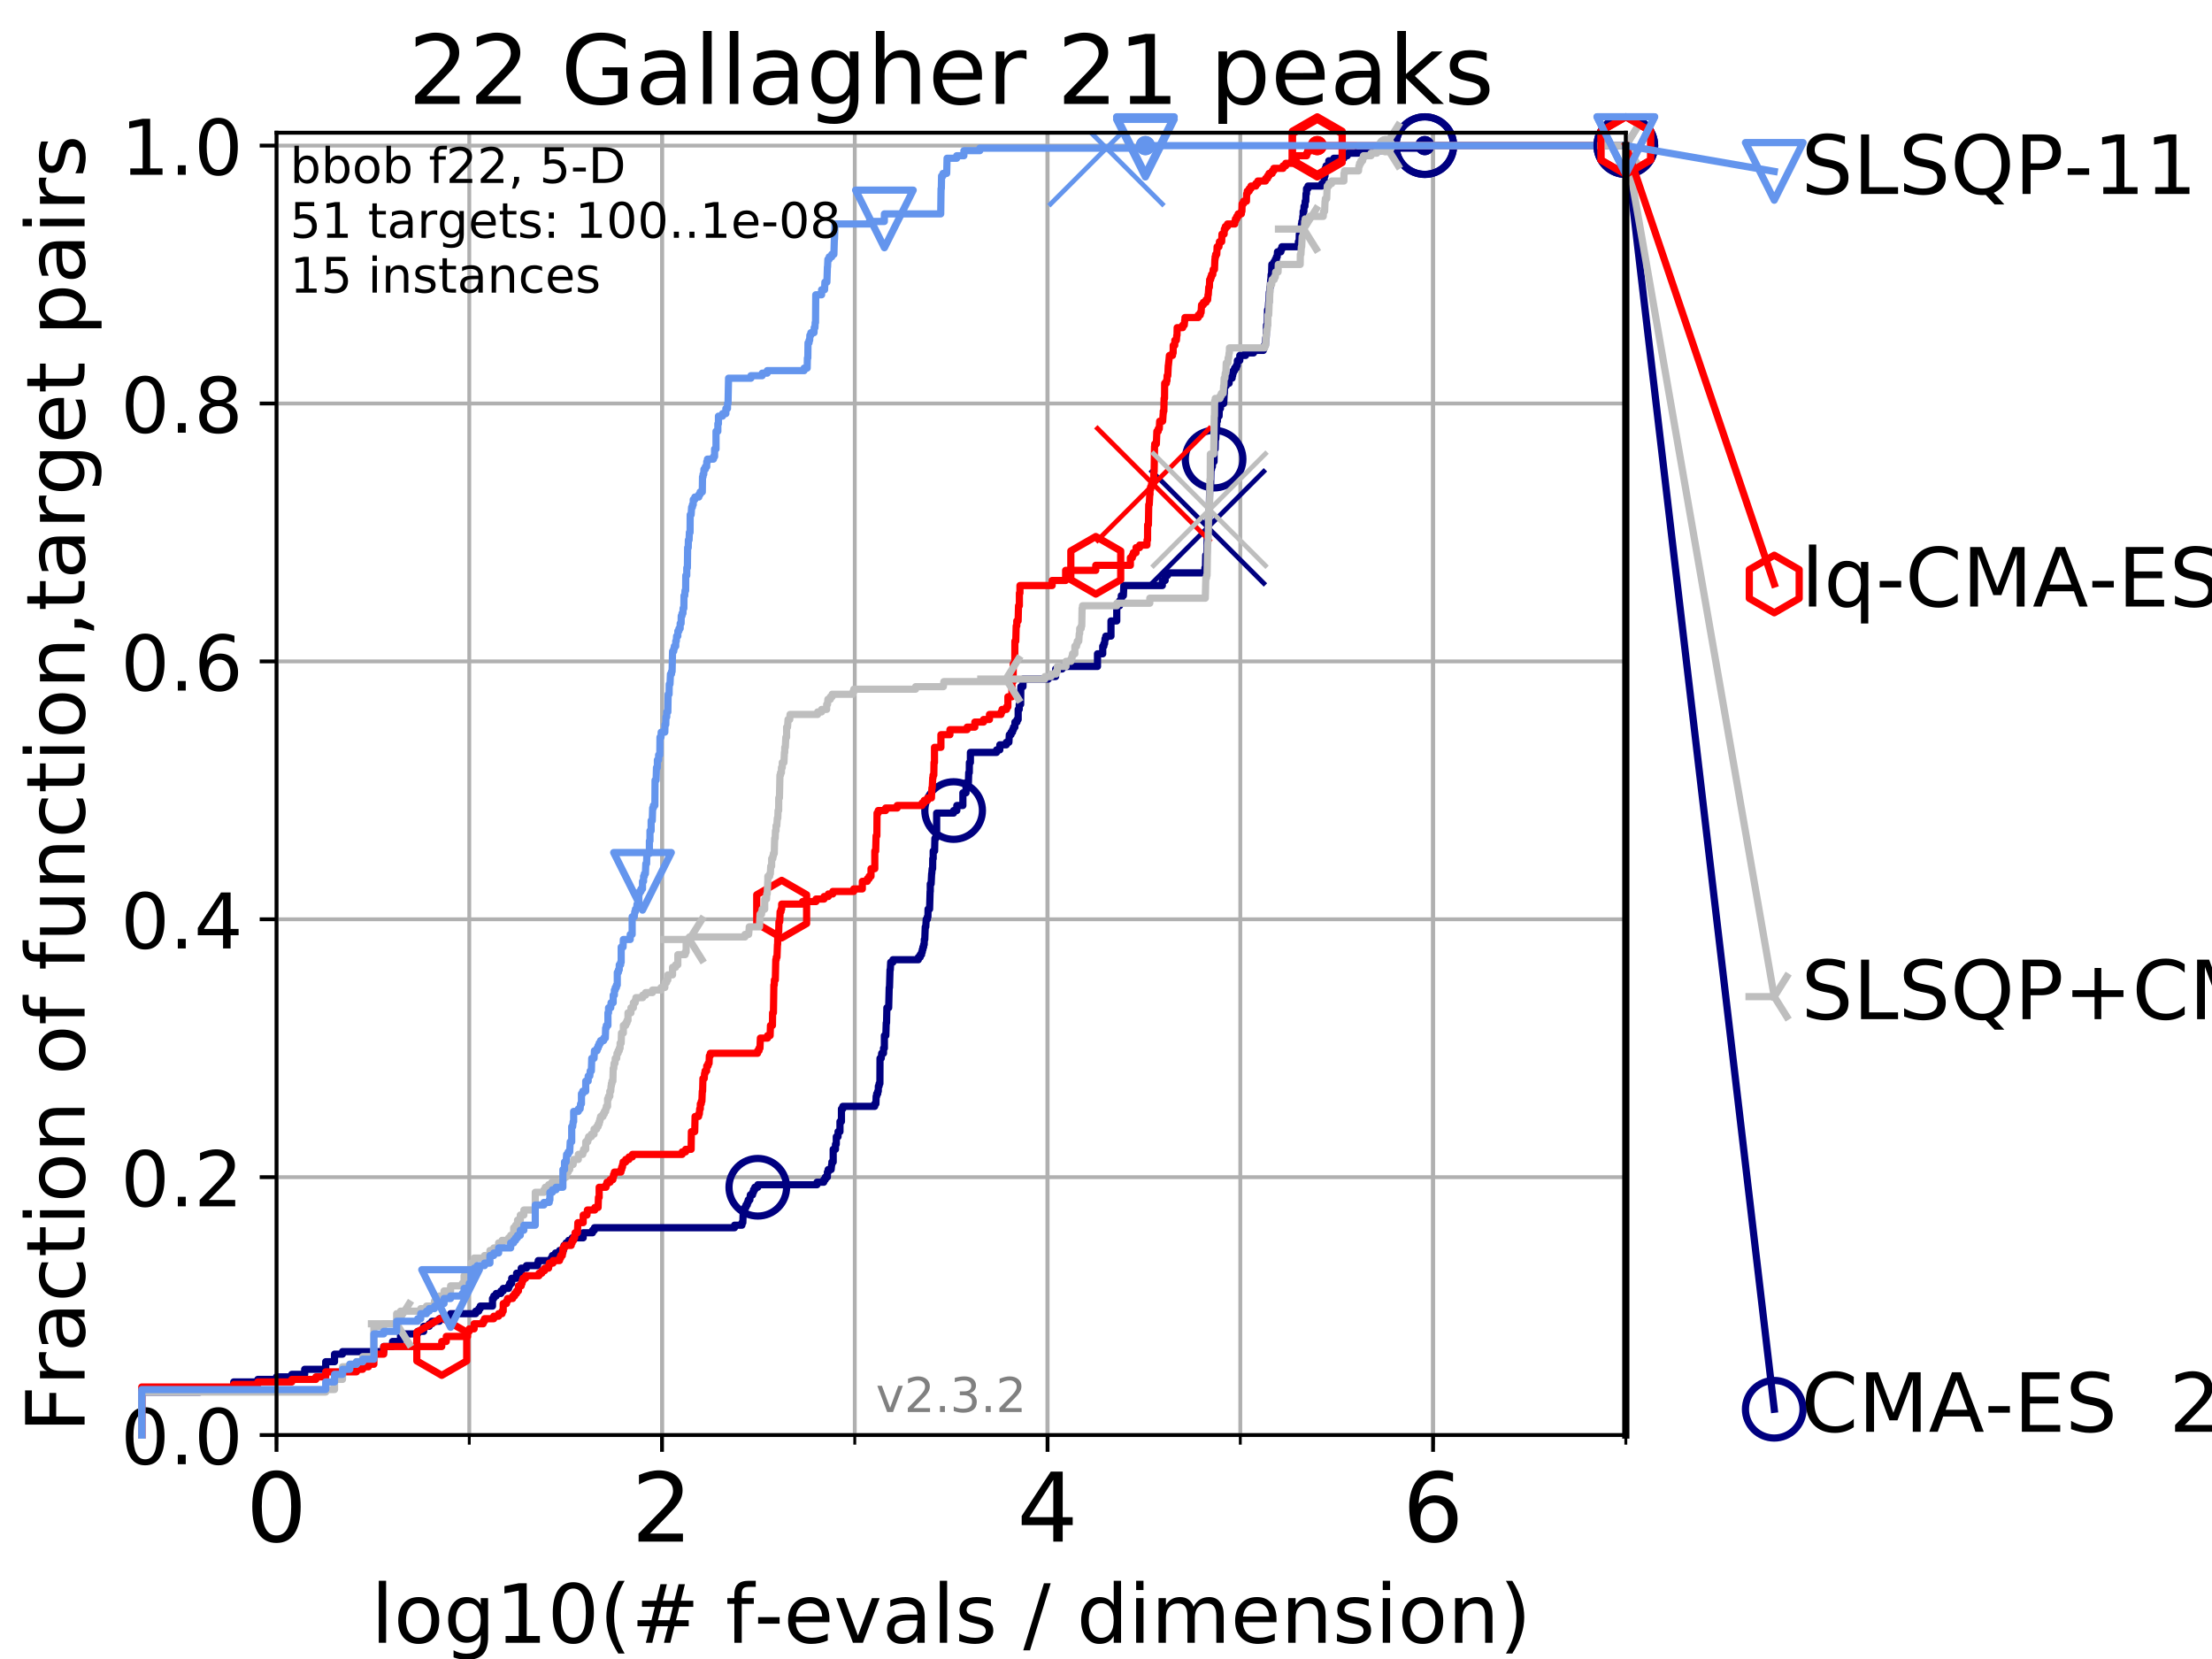 <?xml version="1.0" encoding="utf-8" standalone="no"?>
<!DOCTYPE svg PUBLIC "-//W3C//DTD SVG 1.1//EN"
  "http://www.w3.org/Graphics/SVG/1.1/DTD/svg11.dtd">
<!-- Created with matplotlib (https://matplotlib.org/) -->
<svg height="345.6pt" version="1.1" viewBox="0 0 460.8 345.6" width="460.8pt" xmlns="http://www.w3.org/2000/svg" xmlns:xlink="http://www.w3.org/1999/xlink">
 <defs>
  <style type="text/css">
*{stroke-linecap:butt;stroke-linejoin:round;}
  </style>
 </defs>
 <g id="figure_1">
  <g id="patch_1">
   <path d="M 0 345.6 
L 460.8 345.6 
L 460.8 0 
L 0 0 
z
" style="fill:#ffffff;"/>
  </g>
  <g id="axes_1">
   <g id="patch_2">
    <path d="M 57.6 298.944 
L 338.688 298.944 
L 338.688 27.648 
L 57.6 27.648 
z
" style="fill:#ffffff;"/>
   </g>
   <g id="matplotlib.axis_1">
    <g id="xtick_1">
     <g id="line2d_1">
      <path clip-path="url(#p4dfbfce290)" d="M 57.6 298.944 
L 57.6 27.648 
" style="fill:none;stroke:#b0b0b0;stroke-linecap:square;stroke-width:0.8;"/>
     </g>
     <g id="line2d_2">
      <defs>
       <path d="M 0 0 
L 0 3.5 
" id="m10258e28c3" style="stroke:#000000;stroke-width:0.8;"/>
      </defs>
      <g>
       <use style="stroke:#000000;stroke-width:0.8;" x="57.6" xlink:href="#m10258e28c3" y="298.944"/>
      </g>
     </g>
     <g id="text_1">
      <!-- 0 -->
      <defs>
       <path d="M 31.781 66.406 
Q 24.172 66.406 20.328 58.906 
Q 16.5 51.422 16.5 36.375 
Q 16.5 21.391 20.328 13.891 
Q 24.172 6.391 31.781 6.391 
Q 39.453 6.391 43.281 13.891 
Q 47.125 21.391 47.125 36.375 
Q 47.125 51.422 43.281 58.906 
Q 39.453 66.406 31.781 66.406 
z
M 31.781 74.219 
Q 44.047 74.219 50.516 64.516 
Q 56.984 54.828 56.984 36.375 
Q 56.984 17.969 50.516 8.266 
Q 44.047 -1.422 31.781 -1.422 
Q 19.531 -1.422 13.062 8.266 
Q 6.594 17.969 6.594 36.375 
Q 6.594 54.828 13.062 64.516 
Q 19.531 74.219 31.781 74.219 
z
" id="DejaVuSans-48"/>
      </defs>
      <g transform="translate(51.237 321.141)scale(0.2 -0.2)">
       <use xlink:href="#DejaVuSans-48"/>
      </g>
     </g>
    </g>
    <g id="xtick_2">
     <g id="line2d_3">
      <path clip-path="url(#p4dfbfce290)" d="M 137.911 298.944 
L 137.911 27.648 
" style="fill:none;stroke:#b0b0b0;stroke-linecap:square;stroke-width:0.8;"/>
     </g>
     <g id="line2d_4">
      <g>
       <use style="stroke:#000000;stroke-width:0.8;" x="137.911" xlink:href="#m10258e28c3" y="298.944"/>
      </g>
     </g>
     <g id="text_2">
      <!-- 2 -->
      <defs>
       <path d="M 19.188 8.297 
L 53.609 8.297 
L 53.609 0 
L 7.328 0 
L 7.328 8.297 
Q 12.938 14.109 22.625 23.891 
Q 32.328 33.688 34.812 36.531 
Q 39.547 41.844 41.422 45.531 
Q 43.312 49.219 43.312 52.781 
Q 43.312 58.594 39.234 62.25 
Q 35.156 65.922 28.609 65.922 
Q 23.969 65.922 18.812 64.312 
Q 13.672 62.703 7.812 59.422 
L 7.812 69.391 
Q 13.766 71.781 18.938 73 
Q 24.125 74.219 28.422 74.219 
Q 39.75 74.219 46.484 68.547 
Q 53.219 62.891 53.219 53.422 
Q 53.219 48.922 51.531 44.891 
Q 49.859 40.875 45.406 35.406 
Q 44.188 33.984 37.641 27.219 
Q 31.109 20.453 19.188 8.297 
z
" id="DejaVuSans-50"/>
      </defs>
      <g transform="translate(131.548 321.141)scale(0.2 -0.2)">
       <use xlink:href="#DejaVuSans-50"/>
      </g>
     </g>
    </g>
    <g id="xtick_3">
     <g id="line2d_5">
      <path clip-path="url(#p4dfbfce290)" d="M 218.222 298.944 
L 218.222 27.648 
" style="fill:none;stroke:#b0b0b0;stroke-linecap:square;stroke-width:0.8;"/>
     </g>
     <g id="line2d_6">
      <g>
       <use style="stroke:#000000;stroke-width:0.8;" x="218.222" xlink:href="#m10258e28c3" y="298.944"/>
      </g>
     </g>
     <g id="text_3">
      <!-- 4 -->
      <defs>
       <path d="M 37.797 64.312 
L 12.891 25.391 
L 37.797 25.391 
z
M 35.203 72.906 
L 47.609 72.906 
L 47.609 25.391 
L 58.016 25.391 
L 58.016 17.188 
L 47.609 17.188 
L 47.609 0 
L 37.797 0 
L 37.797 17.188 
L 4.891 17.188 
L 4.891 26.703 
z
" id="DejaVuSans-52"/>
      </defs>
      <g transform="translate(211.859 321.141)scale(0.2 -0.2)">
       <use xlink:href="#DejaVuSans-52"/>
      </g>
     </g>
    </g>
    <g id="xtick_4">
     <g id="line2d_7">
      <path clip-path="url(#p4dfbfce290)" d="M 298.533 298.944 
L 298.533 27.648 
" style="fill:none;stroke:#b0b0b0;stroke-linecap:square;stroke-width:0.8;"/>
     </g>
     <g id="line2d_8">
      <g>
       <use style="stroke:#000000;stroke-width:0.8;" x="298.533" xlink:href="#m10258e28c3" y="298.944"/>
      </g>
     </g>
     <g id="text_4">
      <!-- 6 -->
      <defs>
       <path d="M 33.016 40.375 
Q 26.375 40.375 22.484 35.828 
Q 18.609 31.297 18.609 23.391 
Q 18.609 15.531 22.484 10.953 
Q 26.375 6.391 33.016 6.391 
Q 39.656 6.391 43.531 10.953 
Q 47.406 15.531 47.406 23.391 
Q 47.406 31.297 43.531 35.828 
Q 39.656 40.375 33.016 40.375 
z
M 52.594 71.297 
L 52.594 62.312 
Q 48.875 64.062 45.094 64.984 
Q 41.312 65.922 37.594 65.922 
Q 27.828 65.922 22.672 59.328 
Q 17.531 52.734 16.797 39.406 
Q 19.672 43.656 24.016 45.922 
Q 28.375 48.188 33.594 48.188 
Q 44.578 48.188 50.953 41.516 
Q 57.328 34.859 57.328 23.391 
Q 57.328 12.156 50.688 5.359 
Q 44.047 -1.422 33.016 -1.422 
Q 20.359 -1.422 13.672 8.266 
Q 6.984 17.969 6.984 36.375 
Q 6.984 53.656 15.188 63.938 
Q 23.391 74.219 37.203 74.219 
Q 40.922 74.219 44.703 73.484 
Q 48.484 72.75 52.594 71.297 
z
" id="DejaVuSans-54"/>
      </defs>
      <g transform="translate(292.17 321.141)scale(0.2 -0.2)">
       <use xlink:href="#DejaVuSans-54"/>
      </g>
     </g>
    </g>
    <g id="xtick_5">
     <g id="line2d_9">
      <path clip-path="url(#p4dfbfce290)" d="M 57.6 298.944 
L 57.6 27.648 
" style="fill:none;stroke:#b0b0b0;stroke-linecap:square;stroke-width:0.8;"/>
     </g>
     <g id="line2d_10">
      <defs>
       <path d="M 0 0 
L 0 2 
" id="m5a4f794239" style="stroke:#000000;stroke-width:0.6;"/>
      </defs>
      <g>
       <use style="stroke:#000000;stroke-width:0.6;" x="57.6" xlink:href="#m5a4f794239" y="298.944"/>
      </g>
     </g>
    </g>
    <g id="xtick_6">
     <g id="line2d_11">
      <path clip-path="url(#p4dfbfce290)" d="M 97.755 298.944 
L 97.755 27.648 
" style="fill:none;stroke:#b0b0b0;stroke-linecap:square;stroke-width:0.8;"/>
     </g>
     <g id="line2d_12">
      <g>
       <use style="stroke:#000000;stroke-width:0.6;" x="97.755" xlink:href="#m5a4f794239" y="298.944"/>
      </g>
     </g>
    </g>
    <g id="xtick_7">
     <g id="line2d_13">
      <path clip-path="url(#p4dfbfce290)" d="M 137.911 298.944 
L 137.911 27.648 
" style="fill:none;stroke:#b0b0b0;stroke-linecap:square;stroke-width:0.8;"/>
     </g>
     <g id="line2d_14">
      <g>
       <use style="stroke:#000000;stroke-width:0.6;" x="137.911" xlink:href="#m5a4f794239" y="298.944"/>
      </g>
     </g>
    </g>
    <g id="xtick_8">
     <g id="line2d_15">
      <path clip-path="url(#p4dfbfce290)" d="M 178.066 298.944 
L 178.066 27.648 
" style="fill:none;stroke:#b0b0b0;stroke-linecap:square;stroke-width:0.8;"/>
     </g>
     <g id="line2d_16">
      <g>
       <use style="stroke:#000000;stroke-width:0.6;" x="178.066" xlink:href="#m5a4f794239" y="298.944"/>
      </g>
     </g>
    </g>
    <g id="xtick_9">
     <g id="line2d_17">
      <path clip-path="url(#p4dfbfce290)" d="M 218.222 298.944 
L 218.222 27.648 
" style="fill:none;stroke:#b0b0b0;stroke-linecap:square;stroke-width:0.8;"/>
     </g>
     <g id="line2d_18">
      <g>
       <use style="stroke:#000000;stroke-width:0.6;" x="218.222" xlink:href="#m5a4f794239" y="298.944"/>
      </g>
     </g>
    </g>
    <g id="xtick_10">
     <g id="line2d_19">
      <path clip-path="url(#p4dfbfce290)" d="M 258.377 298.944 
L 258.377 27.648 
" style="fill:none;stroke:#b0b0b0;stroke-linecap:square;stroke-width:0.8;"/>
     </g>
     <g id="line2d_20">
      <g>
       <use style="stroke:#000000;stroke-width:0.6;" x="258.377" xlink:href="#m5a4f794239" y="298.944"/>
      </g>
     </g>
    </g>
    <g id="xtick_11">
     <g id="line2d_21">
      <path clip-path="url(#p4dfbfce290)" d="M 298.533 298.944 
L 298.533 27.648 
" style="fill:none;stroke:#b0b0b0;stroke-linecap:square;stroke-width:0.8;"/>
     </g>
     <g id="line2d_22">
      <g>
       <use style="stroke:#000000;stroke-width:0.6;" x="298.533" xlink:href="#m5a4f794239" y="298.944"/>
      </g>
     </g>
    </g>
    <g id="xtick_12">
     <g id="line2d_23">
      <path clip-path="url(#p4dfbfce290)" d="M 338.688 298.944 
L 338.688 27.648 
" style="fill:none;stroke:#b0b0b0;stroke-linecap:square;stroke-width:0.8;"/>
     </g>
     <g id="line2d_24">
      <g>
       <use style="stroke:#000000;stroke-width:0.6;" x="338.688" xlink:href="#m5a4f794239" y="298.944"/>
      </g>
     </g>
    </g>
    <g id="text_5">
     <!-- log10(# f-evals / dimension) -->
     <defs>
      <path d="M 9.422 75.984 
L 18.406 75.984 
L 18.406 0 
L 9.422 0 
z
" id="DejaVuSans-108"/>
      <path d="M 30.609 48.391 
Q 23.391 48.391 19.188 42.75 
Q 14.984 37.109 14.984 27.297 
Q 14.984 17.484 19.156 11.844 
Q 23.344 6.203 30.609 6.203 
Q 37.797 6.203 41.984 11.859 
Q 46.188 17.531 46.188 27.297 
Q 46.188 37.016 41.984 42.703 
Q 37.797 48.391 30.609 48.391 
z
M 30.609 56 
Q 42.328 56 49.016 48.375 
Q 55.719 40.766 55.719 27.297 
Q 55.719 13.875 49.016 6.219 
Q 42.328 -1.422 30.609 -1.422 
Q 18.844 -1.422 12.172 6.219 
Q 5.516 13.875 5.516 27.297 
Q 5.516 40.766 12.172 48.375 
Q 18.844 56 30.609 56 
z
" id="DejaVuSans-111"/>
      <path d="M 45.406 27.984 
Q 45.406 37.75 41.375 43.109 
Q 37.359 48.484 30.078 48.484 
Q 22.859 48.484 18.828 43.109 
Q 14.797 37.75 14.797 27.984 
Q 14.797 18.266 18.828 12.891 
Q 22.859 7.516 30.078 7.516 
Q 37.359 7.516 41.375 12.891 
Q 45.406 18.266 45.406 27.984 
z
M 54.391 6.781 
Q 54.391 -7.172 48.188 -13.984 
Q 42 -20.797 29.203 -20.797 
Q 24.469 -20.797 20.266 -20.094 
Q 16.062 -19.391 12.109 -17.922 
L 12.109 -9.188 
Q 16.062 -11.328 19.922 -12.344 
Q 23.781 -13.375 27.781 -13.375 
Q 36.625 -13.375 41.016 -8.766 
Q 45.406 -4.156 45.406 5.172 
L 45.406 9.625 
Q 42.625 4.781 38.281 2.391 
Q 33.938 0 27.875 0 
Q 17.828 0 11.672 7.656 
Q 5.516 15.328 5.516 27.984 
Q 5.516 40.672 11.672 48.328 
Q 17.828 56 27.875 56 
Q 33.938 56 38.281 53.609 
Q 42.625 51.219 45.406 46.391 
L 45.406 54.688 
L 54.391 54.688 
z
" id="DejaVuSans-103"/>
      <path d="M 12.406 8.297 
L 28.516 8.297 
L 28.516 63.922 
L 10.984 60.406 
L 10.984 69.391 
L 28.422 72.906 
L 38.281 72.906 
L 38.281 8.297 
L 54.391 8.297 
L 54.391 0 
L 12.406 0 
z
" id="DejaVuSans-49"/>
      <path d="M 31 75.875 
Q 24.469 64.656 21.281 53.656 
Q 18.109 42.672 18.109 31.391 
Q 18.109 20.125 21.312 9.062 
Q 24.516 -2 31 -13.188 
L 23.188 -13.188 
Q 15.875 -1.703 12.234 9.375 
Q 8.594 20.453 8.594 31.391 
Q 8.594 42.281 12.203 53.312 
Q 15.828 64.359 23.188 75.875 
z
" id="DejaVuSans-40"/>
      <path d="M 51.125 44 
L 36.922 44 
L 32.812 27.688 
L 47.125 27.688 
z
M 43.797 71.781 
L 38.719 51.516 
L 52.984 51.516 
L 58.109 71.781 
L 65.922 71.781 
L 60.891 51.516 
L 76.125 51.516 
L 76.125 44 
L 58.984 44 
L 54.984 27.688 
L 70.516 27.688 
L 70.516 20.219 
L 53.078 20.219 
L 48 0 
L 40.188 0 
L 45.219 20.219 
L 30.906 20.219 
L 25.875 0 
L 18.016 0 
L 23.094 20.219 
L 7.719 20.219 
L 7.719 27.688 
L 24.906 27.688 
L 29 44 
L 13.281 44 
L 13.281 51.516 
L 30.906 51.516 
L 35.891 71.781 
z
" id="DejaVuSans-35"/>
      <path id="DejaVuSans-32"/>
      <path d="M 37.109 75.984 
L 37.109 68.5 
L 28.516 68.5 
Q 23.688 68.5 21.797 66.547 
Q 19.922 64.594 19.922 59.516 
L 19.922 54.688 
L 34.719 54.688 
L 34.719 47.703 
L 19.922 47.703 
L 19.922 0 
L 10.891 0 
L 10.891 47.703 
L 2.297 47.703 
L 2.297 54.688 
L 10.891 54.688 
L 10.891 58.5 
Q 10.891 67.625 15.141 71.797 
Q 19.391 75.984 28.609 75.984 
z
" id="DejaVuSans-102"/>
      <path d="M 4.891 31.391 
L 31.203 31.391 
L 31.203 23.391 
L 4.891 23.391 
z
" id="DejaVuSans-45"/>
      <path d="M 56.203 29.594 
L 56.203 25.203 
L 14.891 25.203 
Q 15.484 15.922 20.484 11.062 
Q 25.484 6.203 34.422 6.203 
Q 39.594 6.203 44.453 7.469 
Q 49.312 8.734 54.109 11.281 
L 54.109 2.781 
Q 49.266 0.734 44.188 -0.344 
Q 39.109 -1.422 33.891 -1.422 
Q 20.797 -1.422 13.156 6.188 
Q 5.516 13.812 5.516 26.812 
Q 5.516 40.234 12.766 48.109 
Q 20.016 56 32.328 56 
Q 43.359 56 49.781 48.891 
Q 56.203 41.797 56.203 29.594 
z
M 47.219 32.234 
Q 47.125 39.594 43.094 43.984 
Q 39.062 48.391 32.422 48.391 
Q 24.906 48.391 20.391 44.141 
Q 15.875 39.891 15.188 32.172 
z
" id="DejaVuSans-101"/>
      <path d="M 2.984 54.688 
L 12.5 54.688 
L 29.594 8.797 
L 46.688 54.688 
L 56.203 54.688 
L 35.688 0 
L 23.484 0 
z
" id="DejaVuSans-118"/>
      <path d="M 34.281 27.484 
Q 23.391 27.484 19.188 25 
Q 14.984 22.516 14.984 16.5 
Q 14.984 11.719 18.141 8.906 
Q 21.297 6.109 26.703 6.109 
Q 34.188 6.109 38.703 11.406 
Q 43.219 16.703 43.219 25.484 
L 43.219 27.484 
z
M 52.203 31.203 
L 52.203 0 
L 43.219 0 
L 43.219 8.297 
Q 40.141 3.328 35.547 0.953 
Q 30.953 -1.422 24.312 -1.422 
Q 15.922 -1.422 10.953 3.297 
Q 6 8.016 6 15.922 
Q 6 25.141 12.172 29.828 
Q 18.359 34.516 30.609 34.516 
L 43.219 34.516 
L 43.219 35.406 
Q 43.219 41.609 39.141 45 
Q 35.062 48.391 27.688 48.391 
Q 23 48.391 18.547 47.266 
Q 14.109 46.141 10.016 43.891 
L 10.016 52.203 
Q 14.938 54.109 19.578 55.047 
Q 24.219 56 28.609 56 
Q 40.484 56 46.344 49.844 
Q 52.203 43.703 52.203 31.203 
z
" id="DejaVuSans-97"/>
      <path d="M 44.281 53.078 
L 44.281 44.578 
Q 40.484 46.531 36.375 47.5 
Q 32.281 48.484 27.875 48.484 
Q 21.188 48.484 17.844 46.438 
Q 14.5 44.391 14.5 40.281 
Q 14.5 37.156 16.891 35.375 
Q 19.281 33.594 26.516 31.984 
L 29.594 31.297 
Q 39.156 29.25 43.188 25.516 
Q 47.219 21.781 47.219 15.094 
Q 47.219 7.469 41.188 3.016 
Q 35.156 -1.422 24.609 -1.422 
Q 20.219 -1.422 15.453 -0.562 
Q 10.688 0.297 5.422 2 
L 5.422 11.281 
Q 10.406 8.688 15.234 7.391 
Q 20.062 6.109 24.812 6.109 
Q 31.156 6.109 34.562 8.281 
Q 37.984 10.453 37.984 14.406 
Q 37.984 18.062 35.516 20.016 
Q 33.062 21.969 24.703 23.781 
L 21.578 24.516 
Q 13.234 26.266 9.516 29.906 
Q 5.812 33.547 5.812 39.891 
Q 5.812 47.609 11.281 51.797 
Q 16.75 56 26.812 56 
Q 31.781 56 36.172 55.266 
Q 40.578 54.547 44.281 53.078 
z
" id="DejaVuSans-115"/>
      <path d="M 25.391 72.906 
L 33.688 72.906 
L 8.297 -9.281 
L 0 -9.281 
z
" id="DejaVuSans-47"/>
      <path d="M 45.406 46.391 
L 45.406 75.984 
L 54.391 75.984 
L 54.391 0 
L 45.406 0 
L 45.406 8.203 
Q 42.578 3.328 38.25 0.953 
Q 33.938 -1.422 27.875 -1.422 
Q 17.969 -1.422 11.734 6.484 
Q 5.516 14.406 5.516 27.297 
Q 5.516 40.188 11.734 48.094 
Q 17.969 56 27.875 56 
Q 33.938 56 38.25 53.625 
Q 42.578 51.266 45.406 46.391 
z
M 14.797 27.297 
Q 14.797 17.391 18.875 11.75 
Q 22.953 6.109 30.078 6.109 
Q 37.203 6.109 41.297 11.75 
Q 45.406 17.391 45.406 27.297 
Q 45.406 37.203 41.297 42.844 
Q 37.203 48.484 30.078 48.484 
Q 22.953 48.484 18.875 42.844 
Q 14.797 37.203 14.797 27.297 
z
" id="DejaVuSans-100"/>
      <path d="M 9.422 54.688 
L 18.406 54.688 
L 18.406 0 
L 9.422 0 
z
M 9.422 75.984 
L 18.406 75.984 
L 18.406 64.594 
L 9.422 64.594 
z
" id="DejaVuSans-105"/>
      <path d="M 52 44.188 
Q 55.375 50.25 60.062 53.125 
Q 64.75 56 71.094 56 
Q 79.641 56 84.281 50.016 
Q 88.922 44.047 88.922 33.016 
L 88.922 0 
L 79.891 0 
L 79.891 32.719 
Q 79.891 40.578 77.094 44.375 
Q 74.312 48.188 68.609 48.188 
Q 61.625 48.188 57.562 43.547 
Q 53.516 38.922 53.516 30.906 
L 53.516 0 
L 44.484 0 
L 44.484 32.719 
Q 44.484 40.625 41.703 44.406 
Q 38.922 48.188 33.109 48.188 
Q 26.219 48.188 22.156 43.531 
Q 18.109 38.875 18.109 30.906 
L 18.109 0 
L 9.078 0 
L 9.078 54.688 
L 18.109 54.688 
L 18.109 46.188 
Q 21.188 51.219 25.484 53.609 
Q 29.781 56 35.688 56 
Q 41.656 56 45.828 52.969 
Q 50 49.953 52 44.188 
z
" id="DejaVuSans-109"/>
      <path d="M 54.891 33.016 
L 54.891 0 
L 45.906 0 
L 45.906 32.719 
Q 45.906 40.484 42.875 44.328 
Q 39.844 48.188 33.797 48.188 
Q 26.516 48.188 22.312 43.547 
Q 18.109 38.922 18.109 30.906 
L 18.109 0 
L 9.078 0 
L 9.078 54.688 
L 18.109 54.688 
L 18.109 46.188 
Q 21.344 51.125 25.703 53.562 
Q 30.078 56 35.797 56 
Q 45.219 56 50.047 50.172 
Q 54.891 44.344 54.891 33.016 
z
" id="DejaVuSans-110"/>
      <path d="M 8.016 75.875 
L 15.828 75.875 
Q 23.141 64.359 26.781 53.312 
Q 30.422 42.281 30.422 31.391 
Q 30.422 20.453 26.781 9.375 
Q 23.141 -1.703 15.828 -13.188 
L 8.016 -13.188 
Q 14.5 -2 17.703 9.062 
Q 20.906 20.125 20.906 31.391 
Q 20.906 42.672 17.703 53.656 
Q 14.5 64.656 8.016 75.875 
z
" id="DejaVuSans-41"/>
     </defs>
     <g transform="translate(77.303 342.218)scale(0.17 -0.17)">
      <use xlink:href="#DejaVuSans-108"/>
      <use x="27.783" xlink:href="#DejaVuSans-111"/>
      <use x="88.965" xlink:href="#DejaVuSans-103"/>
      <use x="152.441" xlink:href="#DejaVuSans-49"/>
      <use x="216.064" xlink:href="#DejaVuSans-48"/>
      <use x="279.688" xlink:href="#DejaVuSans-40"/>
      <use x="318.701" xlink:href="#DejaVuSans-35"/>
      <use x="402.49" xlink:href="#DejaVuSans-32"/>
      <use x="434.277" xlink:href="#DejaVuSans-102"/>
      <use x="469.404" xlink:href="#DejaVuSans-45"/>
      <use x="505.488" xlink:href="#DejaVuSans-101"/>
      <use x="567.012" xlink:href="#DejaVuSans-118"/>
      <use x="626.191" xlink:href="#DejaVuSans-97"/>
      <use x="687.471" xlink:href="#DejaVuSans-108"/>
      <use x="715.254" xlink:href="#DejaVuSans-115"/>
      <use x="767.354" xlink:href="#DejaVuSans-32"/>
      <use x="799.141" xlink:href="#DejaVuSans-47"/>
      <use x="832.832" xlink:href="#DejaVuSans-32"/>
      <use x="864.619" xlink:href="#DejaVuSans-100"/>
      <use x="928.096" xlink:href="#DejaVuSans-105"/>
      <use x="955.879" xlink:href="#DejaVuSans-109"/>
      <use x="1053.291" xlink:href="#DejaVuSans-101"/>
      <use x="1114.814" xlink:href="#DejaVuSans-110"/>
      <use x="1178.193" xlink:href="#DejaVuSans-115"/>
      <use x="1230.293" xlink:href="#DejaVuSans-105"/>
      <use x="1258.076" xlink:href="#DejaVuSans-111"/>
      <use x="1319.258" xlink:href="#DejaVuSans-110"/>
      <use x="1382.637" xlink:href="#DejaVuSans-41"/>
     </g>
    </g>
   </g>
   <g id="matplotlib.axis_2">
    <g id="ytick_1">
     <g id="line2d_25">
      <path clip-path="url(#p4dfbfce290)" d="M 57.6 298.944 
L 338.688 298.944 
" style="fill:none;stroke:#b0b0b0;stroke-linecap:square;stroke-width:0.8;"/>
     </g>
     <g id="line2d_26">
      <defs>
       <path d="M 0 0 
L -3.5 0 
" id="m752c9246be" style="stroke:#000000;stroke-width:0.8;"/>
      </defs>
      <g>
       <use style="stroke:#000000;stroke-width:0.8;" x="57.6" xlink:href="#m752c9246be" y="298.944"/>
      </g>
     </g>
     <g id="text_6">
      <!-- 0.0 -->
      <defs>
       <path d="M 10.688 12.406 
L 21 12.406 
L 21 0 
L 10.688 0 
z
" id="DejaVuSans-46"/>
      </defs>
      <g transform="translate(25.155 305.023)scale(0.16 -0.16)">
       <use xlink:href="#DejaVuSans-48"/>
       <use x="63.623" xlink:href="#DejaVuSans-46"/>
       <use x="95.41" xlink:href="#DejaVuSans-48"/>
      </g>
     </g>
    </g>
    <g id="ytick_2">
     <g id="line2d_27">
      <path clip-path="url(#p4dfbfce290)" d="M 57.6 245.222 
L 338.688 245.222 
" style="fill:none;stroke:#b0b0b0;stroke-linecap:square;stroke-width:0.8;"/>
     </g>
     <g id="line2d_28">
      <g>
       <use style="stroke:#000000;stroke-width:0.8;" x="57.6" xlink:href="#m752c9246be" y="245.222"/>
      </g>
     </g>
     <g id="text_7">
      <!-- 0.2 -->
      <g transform="translate(25.155 251.301)scale(0.16 -0.16)">
       <use xlink:href="#DejaVuSans-48"/>
       <use x="63.623" xlink:href="#DejaVuSans-46"/>
       <use x="95.41" xlink:href="#DejaVuSans-50"/>
      </g>
     </g>
    </g>
    <g id="ytick_3">
     <g id="line2d_29">
      <path clip-path="url(#p4dfbfce290)" d="M 57.6 191.5 
L 338.688 191.5 
" style="fill:none;stroke:#b0b0b0;stroke-linecap:square;stroke-width:0.8;"/>
     </g>
     <g id="line2d_30">
      <g>
       <use style="stroke:#000000;stroke-width:0.8;" x="57.6" xlink:href="#m752c9246be" y="191.5"/>
      </g>
     </g>
     <g id="text_8">
      <!-- 0.4 -->
      <g transform="translate(25.155 197.579)scale(0.16 -0.16)">
       <use xlink:href="#DejaVuSans-48"/>
       <use x="63.623" xlink:href="#DejaVuSans-46"/>
       <use x="95.41" xlink:href="#DejaVuSans-52"/>
      </g>
     </g>
    </g>
    <g id="ytick_4">
     <g id="line2d_31">
      <path clip-path="url(#p4dfbfce290)" d="M 57.6 137.778 
L 338.688 137.778 
" style="fill:none;stroke:#b0b0b0;stroke-linecap:square;stroke-width:0.8;"/>
     </g>
     <g id="line2d_32">
      <g>
       <use style="stroke:#000000;stroke-width:0.8;" x="57.6" xlink:href="#m752c9246be" y="137.778"/>
      </g>
     </g>
     <g id="text_9">
      <!-- 0.6 -->
      <g transform="translate(25.155 143.857)scale(0.16 -0.16)">
       <use xlink:href="#DejaVuSans-48"/>
       <use x="63.623" xlink:href="#DejaVuSans-46"/>
       <use x="95.41" xlink:href="#DejaVuSans-54"/>
      </g>
     </g>
    </g>
    <g id="ytick_5">
     <g id="line2d_33">
      <path clip-path="url(#p4dfbfce290)" d="M 57.6 84.056 
L 338.688 84.056 
" style="fill:none;stroke:#b0b0b0;stroke-linecap:square;stroke-width:0.8;"/>
     </g>
     <g id="line2d_34">
      <g>
       <use style="stroke:#000000;stroke-width:0.8;" x="57.6" xlink:href="#m752c9246be" y="84.056"/>
      </g>
     </g>
     <g id="text_10">
      <!-- 0.8 -->
      <defs>
       <path d="M 31.781 34.625 
Q 24.75 34.625 20.719 30.859 
Q 16.703 27.094 16.703 20.516 
Q 16.703 13.922 20.719 10.156 
Q 24.75 6.391 31.781 6.391 
Q 38.812 6.391 42.859 10.172 
Q 46.922 13.969 46.922 20.516 
Q 46.922 27.094 42.891 30.859 
Q 38.875 34.625 31.781 34.625 
z
M 21.922 38.812 
Q 15.578 40.375 12.031 44.719 
Q 8.5 49.078 8.5 55.328 
Q 8.5 64.062 14.719 69.141 
Q 20.953 74.219 31.781 74.219 
Q 42.672 74.219 48.875 69.141 
Q 55.078 64.062 55.078 55.328 
Q 55.078 49.078 51.531 44.719 
Q 48 40.375 41.703 38.812 
Q 48.828 37.156 52.797 32.312 
Q 56.781 27.484 56.781 20.516 
Q 56.781 9.906 50.312 4.234 
Q 43.844 -1.422 31.781 -1.422 
Q 19.734 -1.422 13.25 4.234 
Q 6.781 9.906 6.781 20.516 
Q 6.781 27.484 10.781 32.312 
Q 14.797 37.156 21.922 38.812 
z
M 18.312 54.391 
Q 18.312 48.734 21.844 45.562 
Q 25.391 42.391 31.781 42.391 
Q 38.141 42.391 41.719 45.562 
Q 45.312 48.734 45.312 54.391 
Q 45.312 60.062 41.719 63.234 
Q 38.141 66.406 31.781 66.406 
Q 25.391 66.406 21.844 63.234 
Q 18.312 60.062 18.312 54.391 
z
" id="DejaVuSans-56"/>
      </defs>
      <g transform="translate(25.155 90.135)scale(0.16 -0.16)">
       <use xlink:href="#DejaVuSans-48"/>
       <use x="63.623" xlink:href="#DejaVuSans-46"/>
       <use x="95.41" xlink:href="#DejaVuSans-56"/>
      </g>
     </g>
    </g>
    <g id="ytick_6">
     <g id="line2d_35">
      <path clip-path="url(#p4dfbfce290)" d="M 57.6 30.334 
L 338.688 30.334 
" style="fill:none;stroke:#b0b0b0;stroke-linecap:square;stroke-width:0.8;"/>
     </g>
     <g id="line2d_36">
      <g>
       <use style="stroke:#000000;stroke-width:0.8;" x="57.6" xlink:href="#m752c9246be" y="30.334"/>
      </g>
     </g>
     <g id="text_11">
      <!-- 1.0 -->
      <g transform="translate(25.155 36.413)scale(0.16 -0.16)">
       <use xlink:href="#DejaVuSans-49"/>
       <use x="63.623" xlink:href="#DejaVuSans-46"/>
       <use x="95.41" xlink:href="#DejaVuSans-48"/>
      </g>
     </g>
    </g>
    <g id="text_12">
     <!-- Fraction of function,target pairs -->
     <defs>
      <path d="M 9.812 72.906 
L 51.703 72.906 
L 51.703 64.594 
L 19.672 64.594 
L 19.672 43.109 
L 48.578 43.109 
L 48.578 34.812 
L 19.672 34.812 
L 19.672 0 
L 9.812 0 
z
" id="DejaVuSans-70"/>
      <path d="M 41.109 46.297 
Q 39.594 47.172 37.812 47.578 
Q 36.031 48 33.891 48 
Q 26.266 48 22.188 43.047 
Q 18.109 38.094 18.109 28.812 
L 18.109 0 
L 9.078 0 
L 9.078 54.688 
L 18.109 54.688 
L 18.109 46.188 
Q 20.953 51.172 25.484 53.578 
Q 30.031 56 36.531 56 
Q 37.453 56 38.578 55.875 
Q 39.703 55.766 41.062 55.516 
z
" id="DejaVuSans-114"/>
      <path d="M 48.781 52.594 
L 48.781 44.188 
Q 44.969 46.297 41.141 47.344 
Q 37.312 48.391 33.406 48.391 
Q 24.656 48.391 19.812 42.844 
Q 14.984 37.312 14.984 27.297 
Q 14.984 17.281 19.812 11.734 
Q 24.656 6.203 33.406 6.203 
Q 37.312 6.203 41.141 7.25 
Q 44.969 8.297 48.781 10.406 
L 48.781 2.094 
Q 45.016 0.344 40.984 -0.531 
Q 36.969 -1.422 32.422 -1.422 
Q 20.062 -1.422 12.781 6.344 
Q 5.516 14.109 5.516 27.297 
Q 5.516 40.672 12.859 48.328 
Q 20.219 56 33.016 56 
Q 37.156 56 41.109 55.141 
Q 45.062 54.297 48.781 52.594 
z
" id="DejaVuSans-99"/>
      <path d="M 18.312 70.219 
L 18.312 54.688 
L 36.812 54.688 
L 36.812 47.703 
L 18.312 47.703 
L 18.312 18.016 
Q 18.312 11.328 20.141 9.422 
Q 21.969 7.516 27.594 7.516 
L 36.812 7.516 
L 36.812 0 
L 27.594 0 
Q 17.188 0 13.234 3.875 
Q 9.281 7.766 9.281 18.016 
L 9.281 47.703 
L 2.688 47.703 
L 2.688 54.688 
L 9.281 54.688 
L 9.281 70.219 
z
" id="DejaVuSans-116"/>
      <path d="M 8.5 21.578 
L 8.5 54.688 
L 17.484 54.688 
L 17.484 21.922 
Q 17.484 14.156 20.5 10.266 
Q 23.531 6.391 29.594 6.391 
Q 36.859 6.391 41.078 11.031 
Q 45.312 15.672 45.312 23.688 
L 45.312 54.688 
L 54.297 54.688 
L 54.297 0 
L 45.312 0 
L 45.312 8.406 
Q 42.047 3.422 37.719 1 
Q 33.406 -1.422 27.688 -1.422 
Q 18.266 -1.422 13.375 4.438 
Q 8.5 10.297 8.5 21.578 
z
M 31.109 56 
z
" id="DejaVuSans-117"/>
      <path d="M 11.719 12.406 
L 22.016 12.406 
L 22.016 4 
L 14.016 -11.625 
L 7.719 -11.625 
L 11.719 4 
z
" id="DejaVuSans-44"/>
      <path d="M 18.109 8.203 
L 18.109 -20.797 
L 9.078 -20.797 
L 9.078 54.688 
L 18.109 54.688 
L 18.109 46.391 
Q 20.953 51.266 25.266 53.625 
Q 29.594 56 35.594 56 
Q 45.562 56 51.781 48.094 
Q 58.016 40.188 58.016 27.297 
Q 58.016 14.406 51.781 6.484 
Q 45.562 -1.422 35.594 -1.422 
Q 29.594 -1.422 25.266 0.953 
Q 20.953 3.328 18.109 8.203 
z
M 48.688 27.297 
Q 48.688 37.203 44.609 42.844 
Q 40.531 48.484 33.406 48.484 
Q 26.266 48.484 22.188 42.844 
Q 18.109 37.203 18.109 27.297 
Q 18.109 17.391 22.188 11.75 
Q 26.266 6.109 33.406 6.109 
Q 40.531 6.109 44.609 11.75 
Q 48.688 17.391 48.688 27.297 
z
" id="DejaVuSans-112"/>
     </defs>
     <g transform="translate(17.62 298.435)rotate(-90)scale(0.17 -0.17)">
      <use xlink:href="#DejaVuSans-70"/>
      <use x="57.41" xlink:href="#DejaVuSans-114"/>
      <use x="98.523" xlink:href="#DejaVuSans-97"/>
      <use x="159.803" xlink:href="#DejaVuSans-99"/>
      <use x="214.783" xlink:href="#DejaVuSans-116"/>
      <use x="253.992" xlink:href="#DejaVuSans-105"/>
      <use x="281.775" xlink:href="#DejaVuSans-111"/>
      <use x="342.957" xlink:href="#DejaVuSans-110"/>
      <use x="406.336" xlink:href="#DejaVuSans-32"/>
      <use x="438.123" xlink:href="#DejaVuSans-111"/>
      <use x="499.305" xlink:href="#DejaVuSans-102"/>
      <use x="534.51" xlink:href="#DejaVuSans-32"/>
      <use x="566.297" xlink:href="#DejaVuSans-102"/>
      <use x="601.502" xlink:href="#DejaVuSans-117"/>
      <use x="664.881" xlink:href="#DejaVuSans-110"/>
      <use x="728.26" xlink:href="#DejaVuSans-99"/>
      <use x="783.24" xlink:href="#DejaVuSans-116"/>
      <use x="822.449" xlink:href="#DejaVuSans-105"/>
      <use x="850.232" xlink:href="#DejaVuSans-111"/>
      <use x="911.414" xlink:href="#DejaVuSans-110"/>
      <use x="974.793" xlink:href="#DejaVuSans-44"/>
      <use x="1006.58" xlink:href="#DejaVuSans-116"/>
      <use x="1045.789" xlink:href="#DejaVuSans-97"/>
      <use x="1107.068" xlink:href="#DejaVuSans-114"/>
      <use x="1148.166" xlink:href="#DejaVuSans-103"/>
      <use x="1211.643" xlink:href="#DejaVuSans-101"/>
      <use x="1273.166" xlink:href="#DejaVuSans-116"/>
      <use x="1312.375" xlink:href="#DejaVuSans-32"/>
      <use x="1344.162" xlink:href="#DejaVuSans-112"/>
      <use x="1407.639" xlink:href="#DejaVuSans-97"/>
      <use x="1468.918" xlink:href="#DejaVuSans-105"/>
      <use x="1496.701" xlink:href="#DejaVuSans-114"/>
      <use x="1537.814" xlink:href="#DejaVuSans-115"/>
     </g>
    </g>
   </g>
   <g id="line2d_37">
    <defs>
     <path d="M 0 1.5 
C 0.398 1.5 0.779 1.342 1.061 1.061 
C 1.342 0.779 1.5 0.398 1.5 0 
C 1.5 -0.398 1.342 -0.779 1.061 -1.061 
C 0.779 -1.342 0.398 -1.5 0 -1.5 
C -0.398 -1.5 -0.779 -1.342 -1.061 -1.061 
C -1.342 -0.779 -1.5 -0.398 -1.5 0 
C -1.5 0.398 -1.342 0.779 -1.061 1.061 
C -0.779 1.342 -0.398 1.5 0 1.5 
z
" id="m6f93f794d8" style="stroke:#000080;"/>
    </defs>
    <g>
     <use style="fill:#000080;stroke:#000080;" x="296.807" xlink:href="#m6f93f794d8" y="30.334"/>
     <use style="fill:#000080;stroke:#000080;" x="296.807" xlink:href="#m6f93f794d8" y="30.334"/>
    </g>
   </g>
   <g id="line2d_38">
    <path d="M 29.533 298.944 
L 29.533 289.99 
L 41.621 289.99 
L 41.621 289.464 
L 48.692 289.464 
L 48.692 287.884 
L 53.709 287.884 
L 53.709 287.357 
L 57.6 287.357 
L 57.6 286.83 
L 60.78 286.83 
L 60.78 286.304 
L 63.468 286.304 
L 63.468 285.25 
L 67.851 285.25 
L 67.851 283.67 
L 69.688 283.67 
L 69.688 282.09 
L 71.35 282.09 
L 71.35 281.563 
L 79.939 281.563 
L 79.939 280.51 
L 81.776 280.51 
L 81.776 279.457 
L 83.438 279.457 
L 83.438 277.877 
L 87.01 277.877 
L 87.01 277.35 
L 88.256 277.35 
L 88.256 276.296 
L 89.419 276.296 
L 89.419 275.77 
L 89.973 275.77 
L 89.973 275.243 
L 91.535 275.243 
L 91.535 274.716 
L 93.422 274.716 
L 93.422 274.19 
L 93.864 274.19 
L 93.864 273.663 
L 99.098 273.663 
L 99.098 273.136 
L 99.732 273.136 
L 99.732 272.61 
L 100.04 272.61 
L 100.04 272.083 
L 102.597 272.083 
L 102.597 270.503 
L 102.859 270.503 
L 102.859 269.976 
L 103.372 269.976 
L 103.372 269.45 
L 104.355 269.45 
L 104.355 268.923 
L 104.826 268.923 
L 104.826 268.396 
L 105.952 268.396 
L 105.952 267.87 
L 106.169 267.87 
L 106.169 267.343 
L 106.594 267.343 
L 106.594 266.289 
L 107.614 266.289 
L 107.614 265.236 
L 108.578 265.236 
L 108.578 264.183 
L 109.668 264.183 
L 109.668 263.656 
L 111.975 263.656 
L 111.975 263.129 
L 112.128 263.129 
L 112.128 262.603 
L 114.817 262.603 
L 114.817 262.076 
L 115.077 262.076 
L 115.077 261.549 
L 115.711 261.549 
L 115.711 261.023 
L 116.562 261.023 
L 116.562 260.496 
L 117.373 260.496 
L 117.373 259.969 
L 117.486 259.969 
L 117.486 259.443 
L 117.931 259.443 
L 117.931 258.916 
L 118.471 258.916 
L 118.471 258.389 
L 119.199 258.389 
L 119.199 257.862 
L 121.49 257.862 
L 121.49 256.809 
L 123.434 256.809 
L 123.434 256.282 
L 123.83 256.282 
L 123.83 255.756 
L 153.018 255.756 
L 153.018 255.229 
L 154.561 255.229 
L 154.561 254.702 
L 154.748 254.702 
L 154.814 252.596 
L 154.972 252.596 
L 154.972 252.069 
L 155.142 252.069 
L 155.142 251.542 
L 155.4 251.542 
L 155.4 251.016 
L 155.679 251.016 
L 155.679 250.489 
L 155.867 250.489 
L 155.867 249.962 
L 156.212 249.962 
L 156.309 248.909 
L 156.777 248.909 
L 156.777 248.382 
L 156.965 248.382 
L 156.965 247.855 
L 157.243 247.855 
L 157.243 247.329 
L 157.865 247.329 
L 157.865 246.802 
L 170.196 246.802 
L 170.196 246.275 
L 171.605 246.275 
L 171.605 245.749 
L 171.926 245.749 
L 171.926 245.222 
L 172.357 245.222 
L 172.357 244.169 
L 172.521 244.169 
L 172.521 243.642 
L 173.142 243.642 
L 173.248 242.589 
L 173.294 242.589 
L 173.294 242.062 
L 173.567 242.062 
L 173.567 239.428 
L 174.044 239.428 
L 174.044 238.375 
L 174.214 238.375 
L 174.214 236.795 
L 174.58 236.795 
L 174.58 235.742 
L 174.98 235.742 
L 174.98 233.635 
L 175.289 233.635 
L 175.289 231.001 
L 175.569 231.001 
L 175.569 230.475 
L 182.215 230.475 
L 182.215 229.948 
L 182.469 229.948 
L 182.521 228.368 
L 182.628 228.368 
L 182.628 227.841 
L 182.847 227.841 
L 182.847 227.315 
L 182.966 227.315 
L 182.977 226.261 
L 183.134 226.261 
L 183.134 225.735 
L 183.3 225.735 
L 183.323 220.468 
L 183.582 220.468 
L 183.671 219.414 
L 184.051 219.414 
L 184.051 218.361 
L 184.233 218.361 
L 184.233 215.728 
L 184.534 215.728 
L 184.616 213.094 
L 184.685 213.094 
L 184.752 209.934 
L 185.128 209.934 
L 185.237 205.721 
L 185.299 205.721 
L 185.407 202.034 
L 185.469 202.034 
L 185.544 200.454 
L 186.006 200.454 
L 186.006 199.927 
L 191.31 199.927 
L 191.31 199.4 
L 191.692 199.4 
L 191.692 198.874 
L 191.979 198.874 
L 191.979 198.347 
L 192.124 198.347 
L 192.124 197.82 
L 192.259 197.82 
L 192.259 197.294 
L 192.409 197.294 
L 192.409 196.767 
L 192.528 196.767 
L 192.548 195.714 
L 192.646 195.714 
L 192.744 193.08 
L 192.859 193.08 
L 192.947 191.5 
L 193.185 191.5 
L 193.185 190.973 
L 193.305 190.973 
L 193.328 189.393 
L 193.649 189.393 
L 193.757 185.706 
L 193.793 185.706 
L 193.793 184.126 
L 193.974 184.126 
L 194.075 182.02 
L 194.101 182.02 
L 194.186 180.966 
L 194.283 180.966 
L 194.306 178.86 
L 194.401 178.86 
L 194.401 177.28 
L 194.697 177.28 
L 194.754 174.646 
L 194.97 174.646 
L 195.049 173.066 
L 195.121 173.066 
L 195.121 169.379 
L 198.657 169.379 
L 198.657 168.853 
L 199.325 168.853 
L 199.325 167.799 
L 200.585 167.799 
L 200.585 165.166 
L 201.24 165.166 
L 201.244 163.059 
L 201.735 163.059 
L 201.8 160.952 
L 201.921 160.952 
L 201.941 158.846 
L 202.152 158.846 
L 202.152 156.739 
L 207.603 156.739 
L 207.603 156.212 
L 208.281 156.212 
L 208.281 155.159 
L 209.637 155.159 
L 209.637 154.632 
L 210.17 154.632 
L 210.257 153.052 
L 210.623 153.052 
L 210.623 152.525 
L 210.924 152.525 
L 210.924 151.999 
L 211.132 151.999 
L 211.132 151.472 
L 211.428 151.472 
L 211.428 150.419 
L 211.858 150.419 
L 211.858 149.892 
L 212.104 149.892 
L 212.104 147.785 
L 212.329 147.785 
L 212.329 146.732 
L 212.621 146.732 
L 212.659 143.045 
L 213.102 143.045 
L 213.124 141.465 
L 218.382 141.465 
L 218.382 140.938 
L 219.904 140.938 
L 219.915 139.358 
L 221.267 139.358 
L 221.267 138.831 
L 228.629 138.831 
L 228.629 136.198 
L 229.717 136.198 
L 229.717 134.618 
L 229.952 134.618 
L 229.952 134.091 
L 230.105 134.091 
L 230.198 133.038 
L 230.36 133.038 
L 230.36 132.511 
L 231.438 132.511 
L 231.438 129.351 
L 232.641 129.351 
L 232.641 126.191 
L 233.239 126.191 
L 233.239 125.138 
L 233.583 125.138 
L 233.583 124.084 
L 234.024 124.084 
L 234.114 121.977 
L 242.138 121.977 
L 242.138 120.924 
L 242.727 120.924 
L 242.727 119.871 
L 243.218 119.871 
L 243.218 119.344 
L 250.992 119.344 
L 250.999 118.291 
L 251.128 118.291 
L 251.173 115.657 
L 251.403 115.657 
L 251.497 111.444 
L 251.585 111.444 
L 251.671 108.284 
L 251.809 108.284 
L 251.909 105.65 
L 251.923 105.65 
L 252.013 101.437 
L 252.188 101.437 
L 252.268 97.75 
L 252.39 97.75 
L 252.39 97.223 
L 252.558 97.223 
L 252.607 96.17 
L 252.909 96.17 
L 252.933 93.536 
L 253.128 93.536 
L 253.172 91.43 
L 253.272 91.43 
L 253.356 89.323 
L 253.43 89.323 
L 253.496 87.743 
L 253.604 87.743 
L 253.608 86.69 
L 253.962 86.69 
L 254.011 85.109 
L 254.243 85.109 
L 254.306 84.056 
L 254.922 84.056 
L 255.027 81.949 
L 255.067 81.949 
L 255.085 80.369 
L 255.442 80.369 
L 255.442 79.843 
L 256.048 79.843 
L 256.06 78.789 
L 256.671 78.789 
L 256.671 78.263 
L 256.789 78.263 
L 256.789 77.736 
L 256.919 77.736 
L 256.919 77.209 
L 257.19 77.209 
L 257.19 76.682 
L 257.541 76.682 
L 257.541 76.156 
L 257.739 76.156 
L 257.772 75.102 
L 258.27 75.102 
L 258.27 74.049 
L 259.486 74.049 
L 259.486 73.522 
L 261.142 73.522 
L 261.142 72.996 
L 263.174 72.996 
L 263.174 72.469 
L 263.385 72.469 
L 263.385 71.942 
L 263.596 71.942 
L 263.689 70.362 
L 263.764 70.362 
L 263.839 67.729 
L 263.994 67.729 
L 264.048 64.569 
L 264.192 64.569 
L 264.288 62.989 
L 264.352 62.989 
L 264.423 60.882 
L 264.495 60.882 
L 264.517 59.829 
L 264.613 59.829 
L 264.711 58.248 
L 264.754 58.248 
L 264.798 57.195 
L 264.887 57.195 
L 264.949 55.088 
L 265.376 55.088 
L 265.376 54.562 
L 265.663 54.562 
L 265.663 54.035 
L 265.898 54.035 
L 265.898 53.508 
L 266.059 53.508 
L 266.125 52.455 
L 266.827 52.455 
L 266.827 51.928 
L 267.04 51.928 
L 267.04 51.402 
L 270.475 51.402 
L 270.477 50.348 
L 270.635 50.348 
L 270.671 48.768 
L 270.75 48.768 
L 270.75 48.241 
L 270.92 48.241 
L 270.92 47.715 
L 271.067 47.715 
L 271.118 46.661 
L 271.201 46.661 
L 271.201 46.135 
L 271.328 46.135 
L 271.392 45.081 
L 271.459 45.081 
L 271.472 44.028 
L 271.614 44.028 
L 271.652 42.975 
L 271.833 42.975 
L 271.898 41.921 
L 272.013 41.921 
L 272.069 40.341 
L 272.164 40.341 
L 272.172 39.288 
L 272.474 39.288 
L 272.474 38.761 
L 275.361 38.761 
L 275.361 38.234 
L 275.84 38.234 
L 275.877 36.654 
L 276.019 36.654 
L 276.061 35.074 
L 276.248 35.074 
L 276.248 34.548 
L 276.801 34.548 
L 276.81 33.494 
L 277.855 33.494 
L 277.855 32.968 
L 279.963 32.968 
L 279.963 32.441 
L 280.674 32.441 
L 280.674 31.914 
L 282.9 31.914 
L 282.9 31.387 
L 290.254 31.387 
L 290.254 30.861 
L 296.807 30.861 
L 296.807 30.334 
L 338.688 30.334 
L 338.688 30.334 
" style="fill:none;stroke:#000080;stroke-linecap:square;stroke-width:1.5;"/>
   </g>
   <g id="line2d_39">
    <defs>
     <path d="M 0 6 
C 1.591 6 3.117 5.368 4.243 4.243 
C 5.368 3.117 6 1.591 6 0 
C 6 -1.591 5.368 -3.117 4.243 -4.243 
C 3.117 -5.368 1.591 -6 0 -6 
C -1.591 -6 -3.117 -5.368 -4.243 -4.243 
C -5.368 -3.117 -6 -1.591 -6 0 
C -6 1.591 -5.368 3.117 -4.243 4.243 
C -3.117 5.368 -1.591 6 0 6 
z
" id="m4a6f55009b" style="stroke:#000080;stroke-width:1.5;"/>
    </defs>
    <g>
     <use style="fill-opacity:0;stroke:#000080;stroke-width:1.5;" x="157.865" xlink:href="#m4a6f55009b" y="247.329"/>
     <use style="fill-opacity:0;stroke:#000080;stroke-width:1.5;" x="198.657" xlink:href="#m4a6f55009b" y="168.853"/>
     <use style="fill-opacity:0;stroke:#000080;stroke-width:1.5;" x="252.915" xlink:href="#m4a6f55009b" y="95.643"/>
     <use style="fill-opacity:0;stroke:#000080;stroke-width:1.5;" x="296.807" xlink:href="#m4a6f55009b" y="30.334"/>
     <use style="fill-opacity:0;stroke:#000080;stroke-width:1.5;" x="296.807" xlink:href="#m4a6f55009b" y="30.334"/>
     <use style="fill-opacity:0;stroke:#000080;stroke-width:1.5;" x="338.688" xlink:href="#m4a6f55009b" y="30.334"/>
    </g>
   </g>
   <g id="line2d_40">
    <path style="fill:none;stroke:#000080;stroke-linecap:square;stroke-width:1.5;"/>
    <g/>
   </g>
   <g id="line2d_41">
    <path clip-path="url(#p4dfbfce290)" d="M 251.613 109.864 
" style="fill:none;stroke:#000080;stroke-linecap:square;stroke-width:1.5;"/>
    <defs>
     <path d="M -12 12 
L 12 -12 
M -12 -12 
L 12 12 
" id="m9a92735469" style="stroke:#000080;"/>
    </defs>
    <g clip-path="url(#p4dfbfce290)">
     <use style="fill:#000080;stroke:#000080;" x="251.613" xlink:href="#m9a92735469" y="109.864"/>
    </g>
   </g>
   <g id="line2d_42">
    <defs>
     <path d="M 0 1.5 
C 0.398 1.5 0.779 1.342 1.061 1.061 
C 1.342 0.779 1.5 0.398 1.5 0 
C 1.5 -0.398 1.342 -0.779 1.061 -1.061 
C 0.779 -1.342 0.398 -1.5 0 -1.5 
C -0.398 -1.5 -0.779 -1.342 -1.061 -1.061 
C -1.342 -0.779 -1.5 -0.398 -1.5 0 
C -1.5 0.398 -1.342 0.779 -1.061 1.061 
C -0.779 1.342 -0.398 1.5 0 1.5 
z
" id="me3170c54bf" style="stroke:#ff0000;"/>
    </defs>
    <g>
     <use style="fill:#ff0000;stroke:#ff0000;" x="274.411" xlink:href="#me3170c54bf" y="30.334"/>
     <use style="fill:#ff0000;stroke:#ff0000;" x="274.411" xlink:href="#me3170c54bf" y="30.334"/>
    </g>
   </g>
   <g id="line2d_43">
    <path d="M 29.533 298.944 
L 29.533 288.937 
L 48.692 288.937 
L 48.692 288.41 
L 53.709 288.41 
L 53.709 287.884 
L 60.78 287.884 
L 60.78 287.357 
L 65.797 287.357 
L 65.797 286.83 
L 67.851 286.83 
L 67.851 285.777 
L 74.263 285.777 
L 74.263 285.25 
L 75.556 285.25 
L 75.556 284.723 
L 76.759 284.723 
L 76.759 284.197 
L 77.885 284.197 
L 77.885 282.09 
L 79.939 282.09 
L 79.939 280.51 
L 92.027 280.51 
L 92.027 279.457 
L 92.969 279.457 
L 92.969 278.403 
L 97.403 278.403 
L 97.403 277.35 
L 97.755 277.35 
L 97.755 276.823 
L 98.772 276.823 
L 98.772 275.77 
L 100.642 275.77 
L 100.642 275.243 
L 100.935 275.243 
L 100.935 274.716 
L 102.859 274.716 
L 102.859 274.19 
L 103.871 274.19 
L 103.871 273.663 
L 104.592 273.663 
L 104.592 273.136 
L 104.826 273.136 
L 104.826 271.556 
L 105.51 271.556 
L 105.51 271.03 
L 105.733 271.03 
L 105.733 270.503 
L 106.803 270.503 
L 106.803 269.976 
L 107.213 269.976 
L 107.213 269.45 
L 107.614 269.45 
L 107.614 268.923 
L 108.006 268.923 
L 108.006 267.87 
L 108.578 267.87 
L 108.578 267.343 
L 108.764 267.343 
L 108.764 266.816 
L 108.949 266.816 
L 108.949 266.289 
L 109.491 266.289 
L 109.491 265.763 
L 112.281 265.763 
L 112.281 265.236 
L 112.877 265.236 
L 112.877 264.709 
L 113.454 264.709 
L 113.454 264.183 
L 114.284 264.183 
L 114.284 263.656 
L 114.419 263.656 
L 114.419 263.129 
L 115.206 263.129 
L 115.206 262.603 
L 116.562 262.603 
L 116.562 262.076 
L 116.798 262.076 
L 116.798 261.549 
L 117.145 261.549 
L 117.145 261.023 
L 117.26 261.023 
L 117.26 259.969 
L 117.598 259.969 
L 117.598 259.443 
L 118.994 259.443 
L 118.994 258.916 
L 119.199 258.916 
L 119.199 258.389 
L 119.503 258.389 
L 119.503 257.862 
L 119.702 257.862 
L 119.801 256.809 
L 120.287 256.809 
L 120.382 254.702 
L 121.49 254.702 
L 121.49 253.122 
L 122.277 253.122 
L 122.362 252.069 
L 123.908 252.069 
L 123.908 251.542 
L 124.595 251.542 
L 124.669 249.436 
L 124.818 249.436 
L 124.818 247.329 
L 126.236 247.329 
L 126.236 246.802 
L 126.44 246.802 
L 126.44 246.275 
L 127.1 246.275 
L 127.1 245.749 
L 127.674 245.749 
L 127.674 245.222 
L 127.799 245.222 
L 127.799 244.695 
L 127.985 244.695 
L 127.985 244.169 
L 129.348 244.169 
L 129.348 243.642 
L 129.518 243.642 
L 129.518 243.115 
L 129.686 243.115 
L 129.686 242.589 
L 129.798 242.589 
L 129.798 242.062 
L 130.345 242.062 
L 130.345 241.535 
L 131.031 241.535 
L 131.031 241.009 
L 131.74 241.009 
L 131.74 240.482 
L 142.107 240.482 
L 142.107 239.955 
L 142.832 239.955 
L 142.832 239.428 
L 143.977 239.428 
L 144.026 235.742 
L 144.724 235.742 
L 144.795 232.582 
L 145.531 232.582 
L 145.531 232.055 
L 145.688 232.055 
L 145.755 231.001 
L 145.888 231.001 
L 145.888 229.948 
L 146.086 229.948 
L 146.086 229.421 
L 146.216 229.421 
L 146.302 227.315 
L 146.367 227.315 
L 146.431 224.681 
L 146.707 224.681 
L 146.77 223.628 
L 146.875 223.628 
L 146.875 223.101 
L 147.206 223.101 
L 147.226 222.048 
L 147.51 222.048 
L 147.51 221.521 
L 147.71 221.521 
L 147.77 219.941 
L 147.967 219.941 
L 147.967 219.414 
L 157.821 219.414 
L 157.821 218.888 
L 158.119 218.888 
L 158.119 218.361 
L 158.315 218.361 
L 158.401 216.254 
L 159.897 216.254 
L 159.897 215.728 
L 160.433 215.728 
L 160.5 213.621 
L 160.915 213.621 
L 160.943 210.987 
L 161.119 210.987 
L 161.211 205.194 
L 161.293 205.194 
L 161.32 204.141 
L 161.511 204.141 
L 161.609 199.927 
L 161.708 199.927 
L 161.708 199.4 
L 161.859 199.4 
L 161.956 196.767 
L 161.991 196.767 
L 162.034 194.133 
L 162.217 194.133 
L 162.269 192.027 
L 162.432 192.027 
L 162.509 189.92 
L 162.704 189.92 
L 162.704 189.393 
L 162.838 189.393 
L 162.838 188.34 
L 167.178 188.34 
L 167.178 187.813 
L 169.987 187.813 
L 169.987 187.287 
L 171.671 187.287 
L 171.671 186.76 
L 172.554 186.76 
L 172.554 186.233 
L 173.481 186.233 
L 173.481 185.706 
L 177.842 185.706 
L 177.842 185.18 
L 179.639 185.18 
L 179.639 183.6 
L 180.67 183.6 
L 180.67 183.073 
L 181.047 183.073 
L 181.047 182.546 
L 181.445 182.546 
L 181.451 180.966 
L 182.235 180.966 
L 182.235 177.28 
L 182.42 177.28 
L 182.504 174.119 
L 182.669 174.119 
L 182.703 169.379 
L 182.948 169.379 
L 182.948 168.853 
L 184.491 168.853 
L 184.491 168.326 
L 186.903 168.326 
L 186.903 167.799 
L 192.087 167.799 
L 192.087 167.272 
L 192.522 167.272 
L 192.522 166.746 
L 193.243 166.746 
L 193.243 166.219 
L 194.035 166.219 
L 194.135 164.112 
L 194.201 164.112 
L 194.303 162.006 
L 194.369 162.006 
L 194.369 161.479 
L 194.53 161.479 
L 194.575 158.846 
L 194.671 158.846 
L 194.671 155.685 
L 196.01 155.685 
L 196.01 153.052 
L 197.889 153.052 
L 197.889 151.999 
L 201.473 151.999 
L 201.473 151.472 
L 203.075 151.472 
L 203.075 150.419 
L 204.89 150.419 
L 204.89 149.892 
L 206.121 149.892 
L 206.121 148.838 
L 208.53 148.838 
L 208.53 148.312 
L 208.747 148.312 
L 208.747 147.785 
L 209.677 147.785 
L 209.677 147.258 
L 209.963 147.258 
L 209.963 145.152 
L 210.801 145.152 
L 210.801 141.992 
L 211.048 141.992 
L 211.086 138.305 
L 211.402 138.305 
L 211.419 133.565 
L 211.606 133.565 
L 211.688 130.404 
L 211.812 130.404 
L 211.812 129.351 
L 212.096 129.351 
L 212.177 126.191 
L 212.356 126.191 
L 212.356 123.558 
L 212.474 123.558 
L 212.474 121.977 
L 219.184 121.977 
L 219.184 120.924 
L 221.991 120.924 
L 221.991 118.817 
L 228.269 118.817 
L 228.269 117.764 
L 235.479 117.764 
L 235.479 116.184 
L 235.883 116.184 
L 235.883 115.657 
L 236.087 115.657 
L 236.087 115.131 
L 236.656 115.131 
L 236.658 114.077 
L 237.408 114.077 
L 237.408 113.55 
L 238.932 113.55 
L 238.95 112.497 
L 239.055 112.497 
L 239.07 109.337 
L 239.237 109.337 
L 239.306 105.124 
L 239.411 105.124 
L 239.522 103.017 
L 239.57 103.017 
L 239.57 101.963 
L 239.69 101.963 
L 239.69 101.437 
L 239.873 101.437 
L 239.873 100.91 
L 240.311 100.91 
L 240.372 98.277 
L 240.43 98.277 
L 240.51 93.01 
L 240.548 93.01 
L 240.548 92.483 
L 240.891 92.483 
L 240.996 89.85 
L 241.282 89.85 
L 241.282 89.323 
L 241.498 89.323 
L 241.58 87.743 
L 242.202 87.743 
L 242.307 86.163 
L 242.328 86.163 
L 242.328 85.636 
L 242.454 85.636 
L 242.499 83.003 
L 242.595 83.003 
L 242.622 79.843 
L 242.977 79.843 
L 242.977 79.316 
L 243.101 79.316 
L 243.125 78.263 
L 243.274 78.263 
L 243.37 76.156 
L 243.392 76.156 
L 243.502 75.102 
L 243.512 75.102 
L 243.604 74.049 
L 244.258 74.049 
L 244.258 73.522 
L 244.387 73.522 
L 244.396 71.942 
L 244.726 71.942 
L 244.738 70.889 
L 245.062 70.889 
L 245.147 69.836 
L 245.194 69.836 
L 245.223 68.255 
L 246.377 68.255 
L 246.377 67.729 
L 246.707 67.729 
L 246.798 66.675 
L 246.85 66.675 
L 246.85 66.149 
L 249.617 66.149 
L 249.617 65.622 
L 250.039 65.622 
L 250.039 65.095 
L 250.211 65.095 
L 250.304 63.515 
L 250.682 63.515 
L 250.682 62.989 
L 251.229 62.989 
L 251.229 62.462 
L 251.576 62.462 
L 251.65 61.409 
L 251.706 61.409 
L 251.807 59.829 
L 251.936 59.829 
L 251.994 58.248 
L 252.203 58.248 
L 252.203 57.722 
L 252.377 57.722 
L 252.377 57.195 
L 252.64 57.195 
L 252.724 56.142 
L 252.999 56.142 
L 253.08 54.035 
L 253.123 54.035 
L 253.123 53.508 
L 253.241 53.508 
L 253.241 52.982 
L 253.478 52.982 
L 253.546 51.402 
L 253.932 51.402 
L 254.03 50.348 
L 254.498 50.348 
L 254.554 48.768 
L 255.008 48.768 
L 255.046 47.715 
L 255.259 47.715 
L 255.259 47.188 
L 255.701 47.188 
L 255.701 46.661 
L 257.224 46.661 
L 257.224 46.135 
L 257.355 46.135 
L 257.355 45.608 
L 257.641 45.608 
L 257.641 45.081 
L 257.934 45.081 
L 257.934 44.555 
L 258.599 44.555 
L 258.599 44.028 
L 258.713 44.028 
L 258.761 42.448 
L 259.043 42.448 
L 259.043 41.921 
L 259.662 41.921 
L 259.702 40.341 
L 259.828 40.341 
L 259.828 39.814 
L 260.242 39.814 
L 260.242 39.288 
L 260.602 39.288 
L 260.602 38.761 
L 261.606 38.761 
L 261.606 38.234 
L 262.036 38.234 
L 262.036 37.708 
L 263.639 37.708 
L 263.639 37.181 
L 264.048 37.181 
L 264.048 36.654 
L 264.363 36.654 
L 264.363 36.128 
L 265.017 36.128 
L 265.017 35.601 
L 265.353 35.601 
L 265.353 35.074 
L 267.283 35.074 
L 267.283 34.548 
L 267.836 34.548 
L 267.836 34.021 
L 269.13 34.021 
L 269.13 33.494 
L 269.376 33.494 
L 269.376 32.968 
L 270.087 32.968 
L 270.087 32.441 
L 272.201 32.441 
L 272.201 31.914 
L 272.42 31.914 
L 272.42 31.387 
L 274.068 31.387 
L 274.068 30.861 
L 274.411 30.861 
L 274.411 30.334 
L 338.688 30.334 
L 338.688 30.334 
" style="fill:none;stroke:#ff0000;stroke-linecap:square;stroke-width:1.5;"/>
   </g>
   <g id="line2d_44">
    <defs>
     <path d="M 0 -6 
L -5.196 -3 
L -5.196 3 
L -0 6 
L 5.196 3 
L 5.196 -3 
z
" id="m1d8b016f0c" style="stroke:#ff0000;stroke-linejoin:miter;stroke-width:1.5;"/>
    </defs>
    <g>
     <use style="fill-opacity:0;stroke:#ff0000;stroke-linejoin:miter;stroke-width:1.5;" x="92.027" xlink:href="#m1d8b016f0c" y="280.51"/>
     <use style="fill-opacity:0;stroke:#ff0000;stroke-linejoin:miter;stroke-width:1.5;" x="162.838" xlink:href="#m1d8b016f0c" y="189.393"/>
     <use style="fill-opacity:0;stroke:#ff0000;stroke-linejoin:miter;stroke-width:1.5;" x="228.269" xlink:href="#m1d8b016f0c" y="117.764"/>
     <use style="fill-opacity:0;stroke:#ff0000;stroke-linejoin:miter;stroke-width:1.5;" x="274.411" xlink:href="#m1d8b016f0c" y="30.861"/>
     <use style="fill-opacity:0;stroke:#ff0000;stroke-linejoin:miter;stroke-width:1.5;" x="274.411" xlink:href="#m1d8b016f0c" y="30.334"/>
     <use style="fill-opacity:0;stroke:#ff0000;stroke-linejoin:miter;stroke-width:1.5;" x="338.688" xlink:href="#m1d8b016f0c" y="30.334"/>
    </g>
   </g>
   <g id="line2d_45">
    <path style="fill:none;stroke:#ff0000;stroke-linecap:square;stroke-width:1.5;"/>
    <g/>
   </g>
   <g id="line2d_46">
    <path clip-path="url(#p4dfbfce290)" d="M 240.276 100.91 
" style="fill:none;stroke:#ff0000;stroke-linecap:square;stroke-width:1.5;"/>
    <defs>
     <path d="M -12 12 
L 12 -12 
M -12 -12 
L 12 12 
" id="m517690bad2" style="stroke:#ff0000;"/>
    </defs>
    <g clip-path="url(#p4dfbfce290)">
     <use style="fill:#ff0000;stroke:#ff0000;" x="240.276" xlink:href="#m517690bad2" y="100.91"/>
    </g>
   </g>
   <g id="line2d_47">
    <defs>
     <path d="M 0 1.5 
C 0.398 1.5 0.779 1.342 1.061 1.061 
C 1.342 0.779 1.5 0.398 1.5 0 
C 1.5 -0.398 1.342 -0.779 1.061 -1.061 
C 0.779 -1.342 0.398 -1.5 0 -1.5 
C -0.398 -1.5 -0.779 -1.342 -1.061 -1.061 
C -1.342 -0.779 -1.5 -0.398 -1.5 0 
C -1.5 0.398 -1.342 0.779 -1.061 1.061 
C -0.779 1.342 -0.398 1.5 0 1.5 
z
" id="m42888c331d" style="stroke:#bebebe;"/>
    </defs>
    <g>
     <use style="fill:#bebebe;stroke:#bebebe;" x="288.647" xlink:href="#m42888c331d" y="30.334"/>
     <use style="fill:#bebebe;stroke:#bebebe;" x="288.647" xlink:href="#m42888c331d" y="30.334"/>
    </g>
   </g>
   <g id="line2d_48">
    <path d="M 29.533 298.944 
L 29.533 289.99 
L 67.851 289.99 
L 67.851 289.464 
L 69.688 289.464 
L 69.688 287.357 
L 71.35 287.357 
L 71.35 284.723 
L 72.868 284.723 
L 72.868 284.197 
L 74.263 284.197 
L 74.263 283.67 
L 75.556 283.67 
L 75.556 282.617 
L 77.885 282.617 
L 77.885 276.296 
L 79.939 276.296 
L 79.939 275.77 
L 82.627 275.77 
L 82.627 273.663 
L 83.438 273.663 
L 83.438 273.136 
L 87.644 273.136 
L 87.644 272.61 
L 88.847 272.61 
L 88.847 272.083 
L 90.509 272.083 
L 90.509 271.03 
L 91.535 271.03 
L 91.535 269.976 
L 92.504 269.976 
L 92.504 268.923 
L 93.864 268.923 
L 93.864 267.87 
L 96.301 267.87 
L 96.301 267.343 
L 96.676 267.343 
L 96.676 265.763 
L 97.755 265.763 
L 97.755 264.709 
L 98.101 264.709 
L 98.101 263.129 
L 98.772 263.129 
L 98.772 262.076 
L 100.935 262.076 
L 100.935 261.549 
L 102.06 261.549 
L 102.06 260.496 
L 102.859 260.496 
L 102.859 259.969 
L 103.871 259.969 
L 103.871 258.916 
L 104.592 258.916 
L 104.592 258.389 
L 105.952 258.389 
L 105.952 257.862 
L 106.383 257.862 
L 106.383 257.336 
L 107.009 257.336 
L 107.009 255.756 
L 107.415 255.756 
L 107.415 255.229 
L 107.811 255.229 
L 107.811 254.176 
L 108.389 254.176 
L 108.389 253.122 
L 109.132 253.122 
L 109.132 252.069 
L 111.506 252.069 
L 111.506 248.382 
L 113.311 248.382 
L 113.311 247.855 
L 113.595 247.855 
L 113.595 247.329 
L 114.284 247.329 
L 114.284 246.802 
L 114.947 246.802 
L 114.947 246.275 
L 117.03 246.275 
L 117.03 245.749 
L 117.373 245.749 
L 117.373 245.222 
L 117.931 245.222 
L 117.931 244.169 
L 118.364 244.169 
L 118.364 243.642 
L 118.682 243.642 
L 118.787 242.589 
L 119.402 242.589 
L 119.503 241.535 
L 120.477 241.535 
L 120.477 240.482 
L 121.4 240.482 
L 121.4 239.955 
L 121.579 239.955 
L 121.579 239.428 
L 122.018 239.428 
L 122.018 237.848 
L 122.447 237.848 
L 122.447 237.322 
L 122.615 237.322 
L 122.615 236.795 
L 123.193 236.795 
L 123.193 236.268 
L 123.751 236.268 
L 123.751 235.215 
L 124.293 235.215 
L 124.293 234.688 
L 124.595 234.688 
L 124.595 234.162 
L 124.818 234.162 
L 124.818 233.635 
L 124.965 233.635 
L 124.965 233.108 
L 125.111 233.108 
L 125.111 232.582 
L 125.612 232.582 
L 125.612 232.055 
L 125.892 232.055 
L 125.892 231.528 
L 126.168 231.528 
L 126.168 231.001 
L 126.304 231.001 
L 126.304 230.475 
L 126.574 230.475 
L 126.574 228.895 
L 126.773 228.895 
L 126.773 228.368 
L 127.035 228.368 
L 127.035 227.315 
L 127.229 227.315 
L 127.294 226.261 
L 127.358 226.261 
L 127.358 225.735 
L 127.485 225.735 
L 127.485 225.208 
L 127.674 225.208 
L 127.737 222.575 
L 127.861 222.575 
L 127.923 221.521 
L 128.108 221.521 
L 128.169 220.468 
L 128.471 220.468 
L 128.531 219.414 
L 128.768 219.414 
L 128.768 218.888 
L 129.002 218.888 
L 129.002 218.361 
L 129.176 218.361 
L 129.176 217.308 
L 129.405 217.308 
L 129.461 215.201 
L 129.853 215.201 
L 129.853 213.621 
L 130.345 213.621 
L 130.345 213.094 
L 130.612 213.094 
L 130.612 212.567 
L 130.822 212.567 
L 130.822 210.987 
L 131.44 210.987 
L 131.44 209.934 
L 131.938 209.934 
L 131.938 208.881 
L 132.327 208.881 
L 132.327 208.354 
L 132.47 208.354 
L 132.47 207.827 
L 133.888 207.827 
L 133.888 207.301 
L 134.492 207.301 
L 134.492 206.774 
L 135.918 206.774 
L 135.918 206.247 
L 137.7 206.247 
L 137.7 205.721 
L 138.494 205.721 
L 138.528 204.667 
L 138.861 204.667 
L 138.861 204.141 
L 139.123 204.141 
L 139.123 203.087 
L 140.104 203.087 
L 140.104 201.507 
L 140.738 201.507 
L 140.738 200.98 
L 141.206 200.98 
L 141.206 198.874 
L 142.726 198.874 
L 142.726 198.347 
L 142.937 198.347 
L 142.937 195.714 
L 143.603 195.714 
L 143.603 195.187 
L 155.194 195.187 
L 155.194 194.66 
L 155.954 194.66 
L 156.053 193.607 
L 156.077 193.607 
L 156.077 193.08 
L 158.217 193.08 
L 158.326 190.447 
L 158.647 190.447 
L 158.647 189.92 
L 158.764 189.92 
L 158.764 189.393 
L 159.304 189.393 
L 159.304 187.287 
L 159.688 187.287 
L 159.728 186.233 
L 159.828 186.233 
L 159.937 183.6 
L 159.956 183.6 
L 159.956 182.546 
L 160.346 182.546 
L 160.346 182.02 
L 160.48 182.02 
L 160.557 180.44 
L 160.746 180.44 
L 160.755 178.86 
L 160.989 178.86 
L 160.989 178.333 
L 161.11 178.333 
L 161.11 177.806 
L 161.293 177.806 
L 161.375 174.646 
L 161.484 174.646 
L 161.538 173.066 
L 161.663 173.066 
L 161.663 172.013 
L 161.823 172.013 
L 161.929 170.433 
L 162.034 170.433 
L 162.078 168.853 
L 162.208 168.853 
L 162.226 166.219 
L 162.372 166.219 
L 162.475 161.479 
L 162.602 161.479 
L 162.602 160.952 
L 162.788 160.952 
L 162.788 159.899 
L 162.963 159.899 
L 162.963 158.846 
L 163.307 158.846 
L 163.405 156.739 
L 163.477 156.739 
L 163.477 155.685 
L 163.598 155.685 
L 163.701 153.579 
L 163.867 153.579 
L 163.867 151.472 
L 164.063 151.472 
L 164.164 149.892 
L 164.517 149.892 
L 164.577 148.838 
L 170.327 148.838 
L 170.327 148.312 
L 171.155 148.312 
L 171.155 147.785 
L 172.206 147.785 
L 172.211 146.732 
L 172.395 146.732 
L 172.463 145.678 
L 172.979 145.678 
L 172.979 145.152 
L 173.349 145.152 
L 173.349 144.625 
L 177.675 144.625 
L 177.675 144.098 
L 177.866 144.098 
L 177.866 143.572 
L 190.737 143.572 
L 190.737 143.045 
L 196.519 143.045 
L 196.624 141.992 
L 209.564 141.992 
L 209.564 141.465 
L 217.677 141.465 
L 217.677 140.938 
L 218.95 140.938 
L 218.95 140.411 
L 220.004 140.411 
L 220.004 139.885 
L 220.257 139.885 
L 220.257 138.831 
L 222.068 138.831 
L 222.068 137.778 
L 223.088 137.778 
L 223.088 137.251 
L 223.306 137.251 
L 223.306 136.725 
L 223.422 136.725 
L 223.422 136.198 
L 223.912 136.198 
L 223.912 134.618 
L 224.272 134.618 
L 224.272 134.091 
L 224.419 134.091 
L 224.419 133.565 
L 224.729 133.565 
L 224.828 131.985 
L 224.919 131.985 
L 224.919 130.931 
L 225.232 130.931 
L 225.232 130.404 
L 225.351 130.404 
L 225.414 126.718 
L 225.513 126.718 
L 225.513 126.191 
L 232.656 126.191 
L 232.656 125.664 
L 239.523 125.664 
L 239.523 124.611 
L 251.086 124.611 
L 251.195 120.397 
L 251.345 120.397 
L 251.345 119.871 
L 251.457 119.871 
L 251.561 113.55 
L 251.571 113.55 
L 251.672 112.497 
L 251.683 112.497 
L 251.781 106.704 
L 251.836 106.704 
L 251.836 106.177 
L 251.958 106.177 
L 252.056 99.857 
L 252.113 99.857 
L 252.137 94.59 
L 252.84 94.59 
L 252.948 86.69 
L 252.998 86.69 
L 253.026 83.529 
L 253.151 83.529 
L 253.151 83.003 
L 254.154 83.003 
L 254.154 82.476 
L 254.417 82.476 
L 254.417 81.949 
L 254.812 81.949 
L 254.9 80.369 
L 254.961 80.369 
L 255.006 78.789 
L 255.167 78.789 
L 255.237 77.736 
L 255.368 77.736 
L 255.447 75.629 
L 255.794 75.629 
L 255.831 74.576 
L 255.946 74.576 
L 256.037 73.522 
L 256.11 73.522 
L 256.113 72.469 
L 263.474 72.469 
L 263.474 71.942 
L 263.664 71.942 
L 263.761 69.836 
L 263.834 69.836 
L 263.838 68.782 
L 263.976 68.782 
L 264.069 67.729 
L 264.117 67.729 
L 264.13 65.622 
L 264.296 65.622 
L 264.395 62.989 
L 264.447 62.989 
L 264.542 60.882 
L 264.566 60.882 
L 264.573 59.302 
L 264.917 59.302 
L 265.011 58.248 
L 265.447 58.248 
L 265.447 57.722 
L 265.676 57.722 
L 265.747 56.668 
L 266.245 56.668 
L 266.287 55.088 
L 270.856 55.088 
L 270.881 52.982 
L 271.01 52.982 
L 271.09 51.402 
L 271.169 51.402 
L 271.259 49.295 
L 271.429 49.295 
L 271.496 48.241 
L 271.576 48.241 
L 271.683 47.188 
L 271.765 47.188 
L 271.786 46.135 
L 271.886 46.135 
L 271.886 45.608 
L 272.747 45.608 
L 272.747 45.081 
L 275.654 45.081 
L 275.725 44.028 
L 275.942 44.028 
L 276.03 41.921 
L 276.086 41.921 
L 276.086 41.395 
L 276.374 41.395 
L 276.483 38.761 
L 276.819 38.761 
L 276.819 38.234 
L 277.409 38.234 
L 277.409 37.708 
L 279.958 37.708 
L 279.971 36.128 
L 280.075 36.128 
L 280.075 35.601 
L 283.004 35.601 
L 283.089 34.548 
L 283.222 34.548 
L 283.222 34.021 
L 283.489 34.021 
L 283.489 33.494 
L 283.861 33.494 
L 283.861 32.968 
L 284.033 32.968 
L 284.033 32.441 
L 285.608 32.441 
L 285.608 31.914 
L 286.818 31.914 
L 286.818 31.387 
L 287.999 31.387 
L 287.999 30.861 
L 288.647 30.861 
L 288.647 30.334 
L 338.688 30.334 
L 338.688 30.334 
" style="fill:none;stroke:#bebebe;stroke-linecap:square;stroke-width:1.5;"/>
   </g>
   <g id="line2d_49">
    <defs>
     <path d="M 0 0 
L -6 -0 
M 0 0 
L 3 4.8 
M 0 0 
L 3 -4.8 
" id="m22d55ac348" style="stroke:#bebebe;stroke-width:1.5;"/>
    </defs>
    <g>
     <use style="fill-opacity:0;stroke:#bebebe;stroke-width:1.5;" x="82.627" xlink:href="#m22d55ac348" y="275.77"/>
     <use style="fill-opacity:0;stroke:#bebebe;stroke-width:1.5;" x="143.603" xlink:href="#m22d55ac348" y="195.714"/>
     <use style="fill-opacity:0;stroke:#bebebe;stroke-width:1.5;" x="209.564" xlink:href="#m22d55ac348" y="141.465"/>
     <use style="fill-opacity:0;stroke:#bebebe;stroke-width:1.5;" x="271.576" xlink:href="#m22d55ac348" y="47.715"/>
     <use style="fill-opacity:0;stroke:#bebebe;stroke-width:1.5;" x="288.647" xlink:href="#m22d55ac348" y="30.334"/>
     <use style="fill-opacity:0;stroke:#bebebe;stroke-width:1.5;" x="338.688" xlink:href="#m22d55ac348" y="30.334"/>
    </g>
   </g>
   <g id="line2d_50">
    <path style="fill:none;stroke:#bebebe;stroke-linecap:square;stroke-width:1.5;"/>
    <g/>
   </g>
   <g id="line2d_51">
    <path clip-path="url(#p4dfbfce290)" d="M 251.957 106.177 
" style="fill:none;stroke:#bebebe;stroke-linecap:square;stroke-width:1.5;"/>
    <defs>
     <path d="M -12 12 
L 12 -12 
M -12 -12 
L 12 12 
" id="m4c092e2c87" style="stroke:#bebebe;"/>
    </defs>
    <g clip-path="url(#p4dfbfce290)">
     <use style="fill:#bebebe;stroke:#bebebe;" x="251.957" xlink:href="#m4c092e2c87" y="106.177"/>
    </g>
   </g>
   <g id="line2d_52">
    <defs>
     <path d="M 0 1.5 
C 0.398 1.5 0.779 1.342 1.061 1.061 
C 1.342 0.779 1.5 0.398 1.5 0 
C 1.5 -0.398 1.342 -0.779 1.061 -1.061 
C 0.779 -1.342 0.398 -1.5 0 -1.5 
C -0.398 -1.5 -0.779 -1.342 -1.061 -1.061 
C -1.342 -0.779 -1.5 -0.398 -1.5 0 
C -1.5 0.398 -1.342 0.779 -1.061 1.061 
C -0.779 1.342 -0.398 1.5 0 1.5 
z
" id="m6482b8a541" style="stroke:#6495ed;"/>
    </defs>
    <g>
     <use style="fill:#6495ed;stroke:#6495ed;" x="238.608" xlink:href="#m6482b8a541" y="30.334"/>
     <use style="fill:#6495ed;stroke:#6495ed;" x="238.608" xlink:href="#m6482b8a541" y="30.334"/>
    </g>
   </g>
   <g id="line2d_53">
    <path d="M 29.533 298.944 
L 29.533 289.464 
L 67.851 289.464 
L 67.851 287.884 
L 69.688 287.884 
L 69.688 286.304 
L 71.35 286.304 
L 71.35 285.25 
L 72.868 285.25 
L 72.868 284.197 
L 74.263 284.197 
L 74.263 283.67 
L 75.556 283.67 
L 75.556 283.143 
L 77.885 283.143 
L 77.885 277.877 
L 79.939 277.877 
L 79.939 277.35 
L 82.627 277.35 
L 82.627 275.243 
L 87.01 275.243 
L 87.01 274.716 
L 87.644 274.716 
L 87.644 273.663 
L 88.847 273.663 
L 88.847 273.136 
L 89.419 273.136 
L 89.419 272.61 
L 90.509 272.61 
L 90.509 272.083 
L 91.535 272.083 
L 91.535 271.556 
L 92.504 271.556 
L 92.504 270.503 
L 93.864 270.503 
L 93.864 269.976 
L 96.301 269.976 
L 96.301 269.45 
L 96.676 269.45 
L 96.676 268.396 
L 97.755 268.396 
L 97.755 267.343 
L 98.101 267.343 
L 98.101 265.236 
L 98.772 265.236 
L 98.772 264.183 
L 99.418 264.183 
L 99.418 263.656 
L 100.935 263.656 
L 100.935 263.129 
L 102.06 263.129 
L 102.06 261.549 
L 102.859 261.549 
L 102.859 261.023 
L 103.871 261.023 
L 103.871 259.969 
L 106.383 259.969 
L 106.383 258.916 
L 107.009 258.916 
L 107.009 258.389 
L 107.415 258.389 
L 107.415 257.862 
L 107.811 257.862 
L 107.811 257.336 
L 108.389 257.336 
L 108.389 256.282 
L 109.132 256.282 
L 109.132 255.229 
L 111.506 255.229 
L 111.506 251.016 
L 113.311 251.016 
L 113.311 250.489 
L 114.419 250.489 
L 114.419 249.962 
L 114.552 249.962 
L 114.552 248.382 
L 115.077 248.382 
L 115.077 247.855 
L 115.835 247.855 
L 115.835 247.329 
L 117.26 247.329 
L 117.26 243.642 
L 117.598 243.642 
L 117.598 242.062 
L 117.931 242.062 
L 118.04 240.482 
L 118.364 240.482 
L 118.364 239.955 
L 118.682 239.955 
L 118.787 237.848 
L 119.097 237.848 
L 119.097 234.688 
L 119.301 234.688 
L 119.402 233.635 
L 119.503 233.635 
L 119.503 231.528 
L 120.477 231.528 
L 120.477 231.001 
L 120.852 231.001 
L 120.945 229.948 
L 121.128 229.948 
L 121.128 227.841 
L 121.4 227.841 
L 121.4 227.315 
L 122.018 227.315 
L 122.018 225.208 
L 122.531 225.208 
L 122.531 224.155 
L 122.865 224.155 
L 122.948 223.101 
L 123.193 223.101 
L 123.274 220.468 
L 123.751 220.468 
L 123.83 218.888 
L 124.369 218.888 
L 124.369 218.361 
L 124.595 218.361 
L 124.595 217.834 
L 124.818 217.834 
L 124.818 217.308 
L 125.111 217.308 
L 125.111 216.781 
L 125.753 216.781 
L 125.753 216.254 
L 126.1 216.254 
L 126.168 214.148 
L 126.304 214.148 
L 126.304 213.621 
L 126.64 213.621 
L 126.64 210.987 
L 126.773 210.987 
L 126.773 209.934 
L 127.229 209.934 
L 127.294 208.881 
L 127.737 208.881 
L 127.737 207.301 
L 127.985 207.301 
L 127.985 206.247 
L 128.169 206.247 
L 128.169 205.721 
L 128.411 205.721 
L 128.411 205.194 
L 128.591 205.194 
L 128.591 202.56 
L 128.827 202.56 
L 128.827 202.034 
L 129.002 202.034 
L 129.002 200.98 
L 129.291 200.98 
L 129.291 200.454 
L 129.405 200.454 
L 129.405 197.294 
L 129.798 197.294 
L 129.853 195.714 
L 131.287 195.714 
L 131.287 194.66 
L 131.691 194.66 
L 131.691 190.973 
L 132.133 190.973 
L 132.23 189.92 
L 132.375 189.92 
L 132.375 189.393 
L 132.613 189.393 
L 132.707 188.34 
L 132.894 188.34 
L 132.894 187.813 
L 133.079 187.813 
L 133.079 186.233 
L 133.216 186.233 
L 133.216 185.706 
L 133.533 185.706 
L 133.533 185.18 
L 133.844 185.18 
L 133.844 183.6 
L 134.063 183.6 
L 134.063 182.546 
L 134.236 182.546 
L 134.236 182.02 
L 134.45 182.02 
L 134.535 179.913 
L 134.703 179.913 
L 134.745 177.806 
L 135.281 177.806 
L 135.281 175.173 
L 135.402 175.173 
L 135.402 173.066 
L 135.642 173.066 
L 135.642 170.959 
L 135.879 170.959 
L 135.957 168.326 
L 136.112 168.326 
L 136.112 167.799 
L 136.419 167.799 
L 136.457 162.532 
L 136.683 162.532 
L 136.757 159.899 
L 136.943 159.899 
L 136.943 158.319 
L 137.199 158.319 
L 137.199 157.265 
L 137.451 157.265 
L 137.487 153.579 
L 137.7 153.579 
L 137.736 152.525 
L 138.494 152.525 
L 138.528 150.945 
L 138.695 150.945 
L 138.728 149.365 
L 138.894 149.365 
L 138.894 148.312 
L 139.123 148.312 
L 139.188 144.625 
L 139.382 144.625 
L 139.414 142.518 
L 139.573 142.518 
L 139.668 140.411 
L 139.887 140.411 
L 139.887 139.885 
L 140.011 139.885 
L 140.104 135.671 
L 140.348 135.671 
L 140.348 135.145 
L 140.469 135.145 
L 140.469 134.618 
L 140.768 134.618 
L 140.768 133.565 
L 140.886 133.565 
L 140.944 132.511 
L 141.206 132.511 
L 141.206 131.458 
L 141.436 131.458 
L 141.436 130.931 
L 141.69 130.931 
L 141.69 129.878 
L 141.886 129.878 
L 141.914 128.298 
L 142.079 128.298 
L 142.079 127.771 
L 142.27 127.771 
L 142.297 126.718 
L 142.459 126.718 
L 142.486 124.084 
L 142.647 124.084 
L 142.7 123.031 
L 142.832 123.031 
L 142.858 119.871 
L 143.067 119.871 
L 143.067 118.291 
L 143.196 118.291 
L 143.248 114.077 
L 143.375 114.077 
L 143.401 112.497 
L 143.553 112.497 
L 143.603 110.917 
L 143.754 110.917 
L 143.779 107.23 
L 143.977 107.23 
L 144.075 105.65 
L 144.246 105.65 
L 144.246 105.124 
L 144.415 105.124 
L 144.415 104.07 
L 144.748 104.07 
L 144.748 103.543 
L 145.576 103.543 
L 145.576 103.017 
L 145.844 103.017 
L 145.844 102.49 
L 146.302 102.49 
L 146.346 99.33 
L 146.453 99.33 
L 146.453 98.803 
L 146.602 98.803 
L 146.644 97.75 
L 146.937 97.75 
L 146.937 97.223 
L 147.226 97.223 
L 147.226 96.17 
L 147.369 96.17 
L 147.369 95.643 
L 148.62 95.643 
L 148.62 95.116 
L 148.864 95.116 
L 148.864 93.536 
L 149.159 93.536 
L 149.159 89.85 
L 149.539 89.85 
L 149.539 88.27 
L 149.664 88.27 
L 149.664 86.69 
L 150.514 86.69 
L 150.514 86.163 
L 151.211 86.163 
L 151.211 85.109 
L 151.55 85.109 
L 151.55 84.056 
L 151.661 84.056 
L 151.772 78.789 
L 156.43 78.789 
L 156.43 78.263 
L 158.785 78.263 
L 158.785 77.736 
L 159.828 77.736 
L 159.828 77.209 
L 167.513 77.209 
L 167.513 76.682 
L 168.153 76.682 
L 168.196 74.576 
L 168.282 74.576 
L 168.324 71.416 
L 168.537 71.416 
L 168.537 70.889 
L 168.669 70.889 
L 168.71 69.836 
L 168.918 69.836 
L 168.918 69.309 
L 169.571 69.309 
L 169.611 68.255 
L 169.769 68.255 
L 169.814 67.202 
L 169.892 67.202 
L 169.937 61.409 
L 171.155 61.409 
L 171.155 60.355 
L 171.771 60.355 
L 171.841 58.775 
L 172.26 58.775 
L 172.362 55.615 
L 172.395 55.615 
L 172.463 54.035 
L 172.74 54.035 
L 172.74 53.508 
L 173.267 53.508 
L 173.267 52.982 
L 173.715 52.982 
L 173.814 49.821 
L 173.845 49.821 
L 173.938 46.661 
L 181.1 46.661 
L 181.1 46.135 
L 184.221 46.135 
L 184.238 44.555 
L 195.968 44.555 
L 196.04 39.288 
L 196.1 39.288 
L 196.146 36.654 
L 196.438 36.654 
L 196.438 36.128 
L 197.215 36.128 
L 197.29 32.968 
L 199.297 32.968 
L 199.297 32.441 
L 200.793 32.441 
L 200.8 31.387 
L 204.118 31.387 
L 204.118 30.861 
L 238.608 30.861 
L 238.608 30.334 
L 338.688 30.334 
L 338.688 30.334 
" style="fill:none;stroke:#6495ed;stroke-linecap:square;stroke-width:1.5;"/>
   </g>
   <g id="line2d_54">
    <defs>
     <path d="M -0 6 
L 6 -6 
L -6 -6 
z
" id="m170aecd446" style="stroke:#6495ed;stroke-linejoin:miter;stroke-width:1.5;"/>
    </defs>
    <g>
     <use style="fill-opacity:0;stroke:#6495ed;stroke-linejoin:miter;stroke-width:1.5;" x="93.864" xlink:href="#m170aecd446" y="270.503"/>
     <use style="fill-opacity:0;stroke:#6495ed;stroke-linejoin:miter;stroke-width:1.5;" x="133.844" xlink:href="#m170aecd446" y="183.6"/>
     <use style="fill-opacity:0;stroke:#6495ed;stroke-linejoin:miter;stroke-width:1.5;" x="184.238" xlink:href="#m170aecd446" y="45.608"/>
     <use style="fill-opacity:0;stroke:#6495ed;stroke-linejoin:miter;stroke-width:1.5;" x="238.608" xlink:href="#m170aecd446" y="30.861"/>
     <use style="fill-opacity:0;stroke:#6495ed;stroke-linejoin:miter;stroke-width:1.5;" x="238.608" xlink:href="#m170aecd446" y="30.334"/>
     <use style="fill-opacity:0;stroke:#6495ed;stroke-linejoin:miter;stroke-width:1.5;" x="338.688" xlink:href="#m170aecd446" y="30.334"/>
    </g>
   </g>
   <g id="line2d_55">
    <path style="fill:none;stroke:#6495ed;stroke-linecap:square;stroke-width:1.5;"/>
    <g/>
   </g>
   <g id="line2d_56">
    <path clip-path="url(#p4dfbfce290)" d="M 230.49 30.861 
" style="fill:none;stroke:#6495ed;stroke-linecap:square;stroke-width:1.5;"/>
    <defs>
     <path d="M -12 12 
L 12 -12 
M -12 -12 
L 12 12 
" id="mcf0d7c32e4" style="stroke:#6495ed;"/>
    </defs>
    <g clip-path="url(#p4dfbfce290)">
     <use style="fill:#6495ed;stroke:#6495ed;" x="230.49" xlink:href="#mcf0d7c32e4" y="30.861"/>
    </g>
   </g>
   <g id="line2d_57">
    <path d="M 338.688 30.334 
L 369.608 293.572 
" style="fill:none;stroke:#000080;stroke-linecap:square;stroke-width:1.5;"/>
    <g>
     <use style="fill-opacity:0;stroke:#000080;stroke-width:1.5;" x="338.688" xlink:href="#m4a6f55009b" y="30.334"/>
     <use style="fill-opacity:0;stroke:#000080;stroke-width:1.5;" x="369.608" xlink:href="#m4a6f55009b" y="293.572"/>
    </g>
   </g>
   <g id="line2d_58">
    <path d="M 338.688 30.334 
L 369.608 207.617 
" style="fill:none;stroke:#bebebe;stroke-linecap:square;stroke-width:1.5;"/>
    <g>
     <use style="fill-opacity:0;stroke:#bebebe;stroke-width:1.5;" x="338.688" xlink:href="#m22d55ac348" y="30.334"/>
     <use style="fill-opacity:0;stroke:#bebebe;stroke-width:1.5;" x="369.608" xlink:href="#m22d55ac348" y="207.617"/>
    </g>
   </g>
   <g id="line2d_59">
    <path d="M 338.688 30.334 
L 369.608 121.661 
" style="fill:none;stroke:#ff0000;stroke-linecap:square;stroke-width:1.5;"/>
    <g>
     <use style="fill-opacity:0;stroke:#ff0000;stroke-linejoin:miter;stroke-width:1.5;" x="338.688" xlink:href="#m1d8b016f0c" y="30.334"/>
     <use style="fill-opacity:0;stroke:#ff0000;stroke-linejoin:miter;stroke-width:1.5;" x="369.608" xlink:href="#m1d8b016f0c" y="121.661"/>
    </g>
   </g>
   <g id="line2d_60">
    <path d="M 338.688 30.334 
L 369.608 35.706 
" style="fill:none;stroke:#6495ed;stroke-linecap:square;stroke-width:1.5;"/>
    <g>
     <use style="fill-opacity:0;stroke:#6495ed;stroke-linejoin:miter;stroke-width:1.5;" x="338.688" xlink:href="#m170aecd446" y="30.334"/>
     <use style="fill-opacity:0;stroke:#6495ed;stroke-linejoin:miter;stroke-width:1.5;" x="369.608" xlink:href="#m170aecd446" y="35.706"/>
    </g>
   </g>
   <g id="line2d_61">
    <path d="M 338.688 298.944 
L 338.688 30.334 
" style="fill:none;stroke:#000000;stroke-linecap:square;stroke-width:1.5;"/>
   </g>
   <g id="patch_3">
    <path d="M 57.6 298.944 
L 57.6 27.648 
" style="fill:none;stroke:#000000;stroke-linecap:square;stroke-linejoin:miter;stroke-width:0.8;"/>
   </g>
   <g id="patch_4">
    <path d="M 338.688 298.944 
L 338.688 27.648 
" style="fill:none;stroke:#000000;stroke-linecap:square;stroke-linejoin:miter;stroke-width:0.8;"/>
   </g>
   <g id="patch_5">
    <path d="M 57.6 298.944 
L 338.688 298.944 
" style="fill:none;stroke:#000000;stroke-linecap:square;stroke-linejoin:miter;stroke-width:0.8;"/>
   </g>
   <g id="patch_6">
    <path d="M 57.6 27.648 
L 338.688 27.648 
" style="fill:none;stroke:#000000;stroke-linecap:square;stroke-linejoin:miter;stroke-width:0.8;"/>
   </g>
   <g id="text_13">
    <!-- CMA-ES  2 -->
    <defs>
     <path d="M 64.406 67.281 
L 64.406 56.891 
Q 59.422 61.531 53.781 63.812 
Q 48.141 66.109 41.797 66.109 
Q 29.297 66.109 22.656 58.469 
Q 16.016 50.828 16.016 36.375 
Q 16.016 21.969 22.656 14.328 
Q 29.297 6.688 41.797 6.688 
Q 48.141 6.688 53.781 8.984 
Q 59.422 11.281 64.406 15.922 
L 64.406 5.609 
Q 59.234 2.094 53.438 0.328 
Q 47.656 -1.422 41.219 -1.422 
Q 24.656 -1.422 15.125 8.703 
Q 5.609 18.844 5.609 36.375 
Q 5.609 53.953 15.125 64.078 
Q 24.656 74.219 41.219 74.219 
Q 47.75 74.219 53.531 72.484 
Q 59.328 70.75 64.406 67.281 
z
" id="DejaVuSans-67"/>
     <path d="M 9.812 72.906 
L 24.516 72.906 
L 43.109 23.297 
L 61.812 72.906 
L 76.516 72.906 
L 76.516 0 
L 66.891 0 
L 66.891 64.016 
L 48.094 14.016 
L 38.188 14.016 
L 19.391 64.016 
L 19.391 0 
L 9.812 0 
z
" id="DejaVuSans-77"/>
     <path d="M 34.188 63.188 
L 20.797 26.906 
L 47.609 26.906 
z
M 28.609 72.906 
L 39.797 72.906 
L 67.578 0 
L 57.328 0 
L 50.688 18.703 
L 17.828 18.703 
L 11.188 0 
L 0.781 0 
z
" id="DejaVuSans-65"/>
     <path d="M 9.812 72.906 
L 55.906 72.906 
L 55.906 64.594 
L 19.672 64.594 
L 19.672 43.016 
L 54.391 43.016 
L 54.391 34.719 
L 19.672 34.719 
L 19.672 8.297 
L 56.781 8.297 
L 56.781 0 
L 9.812 0 
z
" id="DejaVuSans-69"/>
     <path d="M 53.516 70.516 
L 53.516 60.891 
Q 47.906 63.578 42.922 64.891 
Q 37.938 66.219 33.297 66.219 
Q 25.25 66.219 20.875 63.094 
Q 16.5 59.969 16.5 54.203 
Q 16.5 49.359 19.406 46.891 
Q 22.312 44.438 30.422 42.922 
L 36.375 41.703 
Q 47.406 39.594 52.656 34.297 
Q 57.906 29 57.906 20.125 
Q 57.906 9.516 50.797 4.047 
Q 43.703 -1.422 29.984 -1.422 
Q 24.812 -1.422 18.969 -0.25 
Q 13.141 0.922 6.891 3.219 
L 6.891 13.375 
Q 12.891 10.016 18.656 8.297 
Q 24.422 6.594 29.984 6.594 
Q 38.422 6.594 43.016 9.906 
Q 47.609 13.234 47.609 19.391 
Q 47.609 24.75 44.312 27.781 
Q 41.016 30.812 33.5 32.328 
L 27.484 33.5 
Q 16.453 35.688 11.516 40.375 
Q 6.594 45.062 6.594 53.422 
Q 6.594 63.094 13.406 68.656 
Q 20.219 74.219 32.172 74.219 
Q 37.312 74.219 42.625 73.281 
Q 47.953 72.359 53.516 70.516 
z
" id="DejaVuSans-83"/>
    </defs>
    <g transform="translate(375.229 298.263)scale(0.17 -0.17)">
     <use xlink:href="#DejaVuSans-67"/>
     <use x="69.824" xlink:href="#DejaVuSans-77"/>
     <use x="156.104" xlink:href="#DejaVuSans-65"/>
     <use x="224.48" xlink:href="#DejaVuSans-45"/>
     <use x="260.564" xlink:href="#DejaVuSans-69"/>
     <use x="323.748" xlink:href="#DejaVuSans-83"/>
     <use x="387.225" xlink:href="#DejaVuSans-32"/>
     <use x="419.012" xlink:href="#DejaVuSans-32"/>
     <use x="450.799" xlink:href="#DejaVuSans-50"/>
    </g>
   </g>
   <g id="text_14">
    <!-- SLSQP+CMA -->
    <defs>
     <path d="M 9.812 72.906 
L 19.672 72.906 
L 19.672 8.297 
L 55.172 8.297 
L 55.172 0 
L 9.812 0 
z
" id="DejaVuSans-76"/>
     <path d="M 39.406 66.219 
Q 28.656 66.219 22.328 58.203 
Q 16.016 50.203 16.016 36.375 
Q 16.016 22.609 22.328 14.594 
Q 28.656 6.594 39.406 6.594 
Q 50.141 6.594 56.422 14.594 
Q 62.703 22.609 62.703 36.375 
Q 62.703 50.203 56.422 58.203 
Q 50.141 66.219 39.406 66.219 
z
M 53.219 1.312 
L 66.219 -12.891 
L 54.297 -12.891 
L 43.5 -1.219 
Q 41.891 -1.312 41.031 -1.359 
Q 40.188 -1.422 39.406 -1.422 
Q 24.031 -1.422 14.812 8.859 
Q 5.609 19.141 5.609 36.375 
Q 5.609 53.656 14.812 63.938 
Q 24.031 74.219 39.406 74.219 
Q 54.734 74.219 63.906 63.938 
Q 73.094 53.656 73.094 36.375 
Q 73.094 23.688 67.984 14.641 
Q 62.891 5.609 53.219 1.312 
z
" id="DejaVuSans-81"/>
     <path d="M 19.672 64.797 
L 19.672 37.406 
L 32.078 37.406 
Q 38.969 37.406 42.719 40.969 
Q 46.484 44.531 46.484 51.125 
Q 46.484 57.672 42.719 61.234 
Q 38.969 64.797 32.078 64.797 
z
M 9.812 72.906 
L 32.078 72.906 
Q 44.344 72.906 50.609 67.359 
Q 56.891 61.812 56.891 51.125 
Q 56.891 40.328 50.609 34.812 
Q 44.344 29.297 32.078 29.297 
L 19.672 29.297 
L 19.672 0 
L 9.812 0 
z
" id="DejaVuSans-80"/>
     <path d="M 46 62.703 
L 46 35.5 
L 73.188 35.5 
L 73.188 27.203 
L 46 27.203 
L 46 0 
L 37.797 0 
L 37.797 27.203 
L 10.594 27.203 
L 10.594 35.5 
L 37.797 35.5 
L 37.797 62.703 
z
" id="DejaVuSans-43"/>
    </defs>
    <g transform="translate(375.229 212.308)scale(0.17 -0.17)">
     <use xlink:href="#DejaVuSans-83"/>
     <use x="63.477" xlink:href="#DejaVuSans-76"/>
     <use x="119.189" xlink:href="#DejaVuSans-83"/>
     <use x="182.666" xlink:href="#DejaVuSans-81"/>
     <use x="261.377" xlink:href="#DejaVuSans-80"/>
     <use x="321.68" xlink:href="#DejaVuSans-43"/>
     <use x="405.469" xlink:href="#DejaVuSans-67"/>
     <use x="475.293" xlink:href="#DejaVuSans-77"/>
     <use x="561.572" xlink:href="#DejaVuSans-65"/>
    </g>
   </g>
   <g id="text_15">
    <!-- lq-CMA-ES -->
    <defs>
     <path d="M 14.797 27.297 
Q 14.797 17.391 18.875 11.75 
Q 22.953 6.109 30.078 6.109 
Q 37.203 6.109 41.297 11.75 
Q 45.406 17.391 45.406 27.297 
Q 45.406 37.203 41.297 42.844 
Q 37.203 48.484 30.078 48.484 
Q 22.953 48.484 18.875 42.844 
Q 14.797 37.203 14.797 27.297 
z
M 45.406 8.203 
Q 42.578 3.328 38.25 0.953 
Q 33.938 -1.422 27.875 -1.422 
Q 17.969 -1.422 11.734 6.484 
Q 5.516 14.406 5.516 27.297 
Q 5.516 40.188 11.734 48.094 
Q 17.969 56 27.875 56 
Q 33.938 56 38.25 53.625 
Q 42.578 51.266 45.406 46.391 
L 45.406 54.688 
L 54.391 54.688 
L 54.391 -20.797 
L 45.406 -20.797 
z
" id="DejaVuSans-113"/>
    </defs>
    <g transform="translate(375.229 126.352)scale(0.17 -0.17)">
     <use xlink:href="#DejaVuSans-108"/>
     <use x="27.783" xlink:href="#DejaVuSans-113"/>
     <use x="91.26" xlink:href="#DejaVuSans-45"/>
     <use x="127.344" xlink:href="#DejaVuSans-67"/>
     <use x="197.168" xlink:href="#DejaVuSans-77"/>
     <use x="283.447" xlink:href="#DejaVuSans-65"/>
     <use x="351.824" xlink:href="#DejaVuSans-45"/>
     <use x="387.908" xlink:href="#DejaVuSans-69"/>
     <use x="451.092" xlink:href="#DejaVuSans-83"/>
    </g>
   </g>
   <g id="text_16">
    <!-- SLSQP-11  -->
    <g transform="translate(375.229 40.397)scale(0.17 -0.17)">
     <use xlink:href="#DejaVuSans-83"/>
     <use x="63.477" xlink:href="#DejaVuSans-76"/>
     <use x="119.189" xlink:href="#DejaVuSans-83"/>
     <use x="182.666" xlink:href="#DejaVuSans-81"/>
     <use x="261.377" xlink:href="#DejaVuSans-80"/>
     <use x="321.648" xlink:href="#DejaVuSans-45"/>
     <use x="357.732" xlink:href="#DejaVuSans-49"/>
     <use x="421.355" xlink:href="#DejaVuSans-49"/>
     <use x="484.979" xlink:href="#DejaVuSans-32"/>
    </g>
   </g>
   <g id="text_17">
    <!-- bbob f22, 5-D -->
    <defs>
     <path d="M 48.688 27.297 
Q 48.688 37.203 44.609 42.844 
Q 40.531 48.484 33.406 48.484 
Q 26.266 48.484 22.188 42.844 
Q 18.109 37.203 18.109 27.297 
Q 18.109 17.391 22.188 11.75 
Q 26.266 6.109 33.406 6.109 
Q 40.531 6.109 44.609 11.75 
Q 48.688 17.391 48.688 27.297 
z
M 18.109 46.391 
Q 20.953 51.266 25.266 53.625 
Q 29.594 56 35.594 56 
Q 45.562 56 51.781 48.094 
Q 58.016 40.188 58.016 27.297 
Q 58.016 14.406 51.781 6.484 
Q 45.562 -1.422 35.594 -1.422 
Q 29.594 -1.422 25.266 0.953 
Q 20.953 3.328 18.109 8.203 
L 18.109 0 
L 9.078 0 
L 9.078 75.984 
L 18.109 75.984 
z
" id="DejaVuSans-98"/>
     <path d="M 10.797 72.906 
L 49.516 72.906 
L 49.516 64.594 
L 19.828 64.594 
L 19.828 46.734 
Q 21.969 47.469 24.109 47.828 
Q 26.266 48.188 28.422 48.188 
Q 40.625 48.188 47.75 41.5 
Q 54.891 34.812 54.891 23.391 
Q 54.891 11.625 47.562 5.094 
Q 40.234 -1.422 26.906 -1.422 
Q 22.312 -1.422 17.547 -0.641 
Q 12.797 0.141 7.719 1.703 
L 7.719 11.625 
Q 12.109 9.234 16.797 8.062 
Q 21.484 6.891 26.703 6.891 
Q 35.156 6.891 40.078 11.328 
Q 45.016 15.766 45.016 23.391 
Q 45.016 31 40.078 35.438 
Q 35.156 39.891 26.703 39.891 
Q 22.75 39.891 18.812 39.016 
Q 14.891 38.141 10.797 36.281 
z
" id="DejaVuSans-53"/>
     <path d="M 19.672 64.797 
L 19.672 8.109 
L 31.594 8.109 
Q 46.688 8.109 53.688 14.938 
Q 60.688 21.781 60.688 36.531 
Q 60.688 51.172 53.688 57.984 
Q 46.688 64.797 31.594 64.797 
z
M 9.812 72.906 
L 30.078 72.906 
Q 51.266 72.906 61.172 64.094 
Q 71.094 55.281 71.094 36.531 
Q 71.094 17.672 61.125 8.828 
Q 51.172 0 30.078 0 
L 9.812 0 
z
" id="DejaVuSans-68"/>
    </defs>
    <g transform="translate(60.411 38.111)scale(0.102 -0.102)">
     <use xlink:href="#DejaVuSans-98"/>
     <use x="63.477" xlink:href="#DejaVuSans-98"/>
     <use x="126.953" xlink:href="#DejaVuSans-111"/>
     <use x="188.135" xlink:href="#DejaVuSans-98"/>
     <use x="251.611" xlink:href="#DejaVuSans-32"/>
     <use x="283.398" xlink:href="#DejaVuSans-102"/>
     <use x="318.604" xlink:href="#DejaVuSans-50"/>
     <use x="382.227" xlink:href="#DejaVuSans-50"/>
     <use x="445.85" xlink:href="#DejaVuSans-44"/>
     <use x="477.637" xlink:href="#DejaVuSans-32"/>
     <use x="509.424" xlink:href="#DejaVuSans-53"/>
     <use x="573.047" xlink:href="#DejaVuSans-45"/>
     <use x="609.131" xlink:href="#DejaVuSans-68"/>
    </g>
    <!-- 51 targets: 100..1e-08 -->
    <defs>
     <path d="M 11.719 12.406 
L 22.016 12.406 
L 22.016 0 
L 11.719 0 
z
M 11.719 51.703 
L 22.016 51.703 
L 22.016 39.312 
L 11.719 39.312 
z
" id="DejaVuSans-58"/>
    </defs>
    <g transform="translate(60.411 49.533)scale(0.102 -0.102)">
     <use xlink:href="#DejaVuSans-53"/>
     <use x="63.623" xlink:href="#DejaVuSans-49"/>
     <use x="127.246" xlink:href="#DejaVuSans-32"/>
     <use x="159.033" xlink:href="#DejaVuSans-116"/>
     <use x="198.242" xlink:href="#DejaVuSans-97"/>
     <use x="259.521" xlink:href="#DejaVuSans-114"/>
     <use x="300.619" xlink:href="#DejaVuSans-103"/>
     <use x="364.096" xlink:href="#DejaVuSans-101"/>
     <use x="425.619" xlink:href="#DejaVuSans-116"/>
     <use x="464.828" xlink:href="#DejaVuSans-115"/>
     <use x="516.928" xlink:href="#DejaVuSans-58"/>
     <use x="550.619" xlink:href="#DejaVuSans-32"/>
     <use x="582.406" xlink:href="#DejaVuSans-49"/>
     <use x="646.029" xlink:href="#DejaVuSans-48"/>
     <use x="709.652" xlink:href="#DejaVuSans-48"/>
     <use x="773.275" xlink:href="#DejaVuSans-46"/>
     <use x="805.062" xlink:href="#DejaVuSans-46"/>
     <use x="836.85" xlink:href="#DejaVuSans-49"/>
     <use x="900.473" xlink:href="#DejaVuSans-101"/>
     <use x="961.996" xlink:href="#DejaVuSans-45"/>
     <use x="998.08" xlink:href="#DejaVuSans-48"/>
     <use x="1061.703" xlink:href="#DejaVuSans-56"/>
    </g>
    <!-- 15 instances -->
    <g transform="translate(60.411 60.955)scale(0.102 -0.102)">
     <use xlink:href="#DejaVuSans-49"/>
     <use x="63.623" xlink:href="#DejaVuSans-53"/>
     <use x="127.246" xlink:href="#DejaVuSans-32"/>
     <use x="159.033" xlink:href="#DejaVuSans-105"/>
     <use x="186.816" xlink:href="#DejaVuSans-110"/>
     <use x="250.195" xlink:href="#DejaVuSans-115"/>
     <use x="302.295" xlink:href="#DejaVuSans-116"/>
     <use x="341.504" xlink:href="#DejaVuSans-97"/>
     <use x="402.783" xlink:href="#DejaVuSans-110"/>
     <use x="466.162" xlink:href="#DejaVuSans-99"/>
     <use x="521.143" xlink:href="#DejaVuSans-101"/>
     <use x="582.666" xlink:href="#DejaVuSans-115"/>
    </g>
   </g>
   <g id="text_18">
    <!-- v2.3.2 -->
    <defs>
     <path d="M 40.578 39.312 
Q 47.656 37.797 51.625 33 
Q 55.609 28.219 55.609 21.188 
Q 55.609 10.406 48.188 4.484 
Q 40.766 -1.422 27.094 -1.422 
Q 22.516 -1.422 17.656 -0.516 
Q 12.797 0.391 7.625 2.203 
L 7.625 11.719 
Q 11.719 9.328 16.594 8.109 
Q 21.484 6.891 26.812 6.891 
Q 36.078 6.891 40.938 10.547 
Q 45.797 14.203 45.797 21.188 
Q 45.797 27.641 41.281 31.266 
Q 36.766 34.906 28.719 34.906 
L 20.219 34.906 
L 20.219 43.016 
L 29.109 43.016 
Q 36.375 43.016 40.234 45.922 
Q 44.094 48.828 44.094 54.297 
Q 44.094 59.906 40.109 62.906 
Q 36.141 65.922 28.719 65.922 
Q 24.656 65.922 20.016 65.031 
Q 15.375 64.156 9.812 62.312 
L 9.812 71.094 
Q 15.438 72.656 20.344 73.438 
Q 25.25 74.219 29.594 74.219 
Q 40.828 74.219 47.359 69.109 
Q 53.906 64.016 53.906 55.328 
Q 53.906 49.266 50.438 45.094 
Q 46.969 40.922 40.578 39.312 
z
" id="DejaVuSans-51"/>
    </defs>
    <g style="fill:#808080;" transform="translate(182.463 294.151)scale(0.1 -0.1)">
     <use xlink:href="#DejaVuSans-118"/>
     <use x="59.18" xlink:href="#DejaVuSans-50"/>
     <use x="122.803" xlink:href="#DejaVuSans-46"/>
     <use x="154.59" xlink:href="#DejaVuSans-51"/>
     <use x="218.213" xlink:href="#DejaVuSans-46"/>
     <use x="250" xlink:href="#DejaVuSans-50"/>
    </g>
   </g>
   <g id="text_19">
    <!-- 22 Gallagher 21 peaks -->
    <defs>
     <path d="M 59.516 10.406 
L 59.516 29.984 
L 43.406 29.984 
L 43.406 38.094 
L 69.281 38.094 
L 69.281 6.781 
Q 63.578 2.734 56.688 0.656 
Q 49.812 -1.422 42 -1.422 
Q 24.906 -1.422 15.25 8.562 
Q 5.609 18.562 5.609 36.375 
Q 5.609 54.25 15.25 64.234 
Q 24.906 74.219 42 74.219 
Q 49.125 74.219 55.547 72.453 
Q 61.969 70.703 67.391 67.281 
L 67.391 56.781 
Q 61.922 61.422 55.766 63.766 
Q 49.609 66.109 42.828 66.109 
Q 29.438 66.109 22.719 58.641 
Q 16.016 51.172 16.016 36.375 
Q 16.016 21.625 22.719 14.156 
Q 29.438 6.688 42.828 6.688 
Q 48.047 6.688 52.141 7.594 
Q 56.25 8.5 59.516 10.406 
z
" id="DejaVuSans-71"/>
     <path d="M 54.891 33.016 
L 54.891 0 
L 45.906 0 
L 45.906 32.719 
Q 45.906 40.484 42.875 44.328 
Q 39.844 48.188 33.797 48.188 
Q 26.516 48.188 22.312 43.547 
Q 18.109 38.922 18.109 30.906 
L 18.109 0 
L 9.078 0 
L 9.078 75.984 
L 18.109 75.984 
L 18.109 46.188 
Q 21.344 51.125 25.703 53.562 
Q 30.078 56 35.797 56 
Q 45.219 56 50.047 50.172 
Q 54.891 44.344 54.891 33.016 
z
" id="DejaVuSans-104"/>
     <path d="M 9.078 75.984 
L 18.109 75.984 
L 18.109 31.109 
L 44.922 54.688 
L 56.391 54.688 
L 27.391 29.109 
L 57.625 0 
L 45.906 0 
L 18.109 26.703 
L 18.109 0 
L 9.078 0 
z
" id="DejaVuSans-107"/>
    </defs>
    <g transform="translate(85.019 21.648)scale(0.2 -0.2)">
     <use xlink:href="#DejaVuSans-50"/>
     <use x="63.623" xlink:href="#DejaVuSans-50"/>
     <use x="127.246" xlink:href="#DejaVuSans-32"/>
     <use x="159.033" xlink:href="#DejaVuSans-71"/>
     <use x="236.523" xlink:href="#DejaVuSans-97"/>
     <use x="297.803" xlink:href="#DejaVuSans-108"/>
     <use x="325.586" xlink:href="#DejaVuSans-108"/>
     <use x="353.369" xlink:href="#DejaVuSans-97"/>
     <use x="414.648" xlink:href="#DejaVuSans-103"/>
     <use x="478.125" xlink:href="#DejaVuSans-104"/>
     <use x="541.504" xlink:href="#DejaVuSans-101"/>
     <use x="603.027" xlink:href="#DejaVuSans-114"/>
     <use x="644.141" xlink:href="#DejaVuSans-32"/>
     <use x="675.928" xlink:href="#DejaVuSans-50"/>
     <use x="739.551" xlink:href="#DejaVuSans-49"/>
     <use x="803.174" xlink:href="#DejaVuSans-32"/>
     <use x="834.961" xlink:href="#DejaVuSans-112"/>
     <use x="898.438" xlink:href="#DejaVuSans-101"/>
     <use x="959.961" xlink:href="#DejaVuSans-97"/>
     <use x="1021.24" xlink:href="#DejaVuSans-107"/>
     <use x="1079.15" xlink:href="#DejaVuSans-115"/>
    </g>
   </g>
  </g>
 </g>
 <defs>
  <clipPath id="p4dfbfce290">
   <rect height="271.296" width="281.088" x="57.6" y="27.648"/>
  </clipPath>
 </defs>
</svg>

